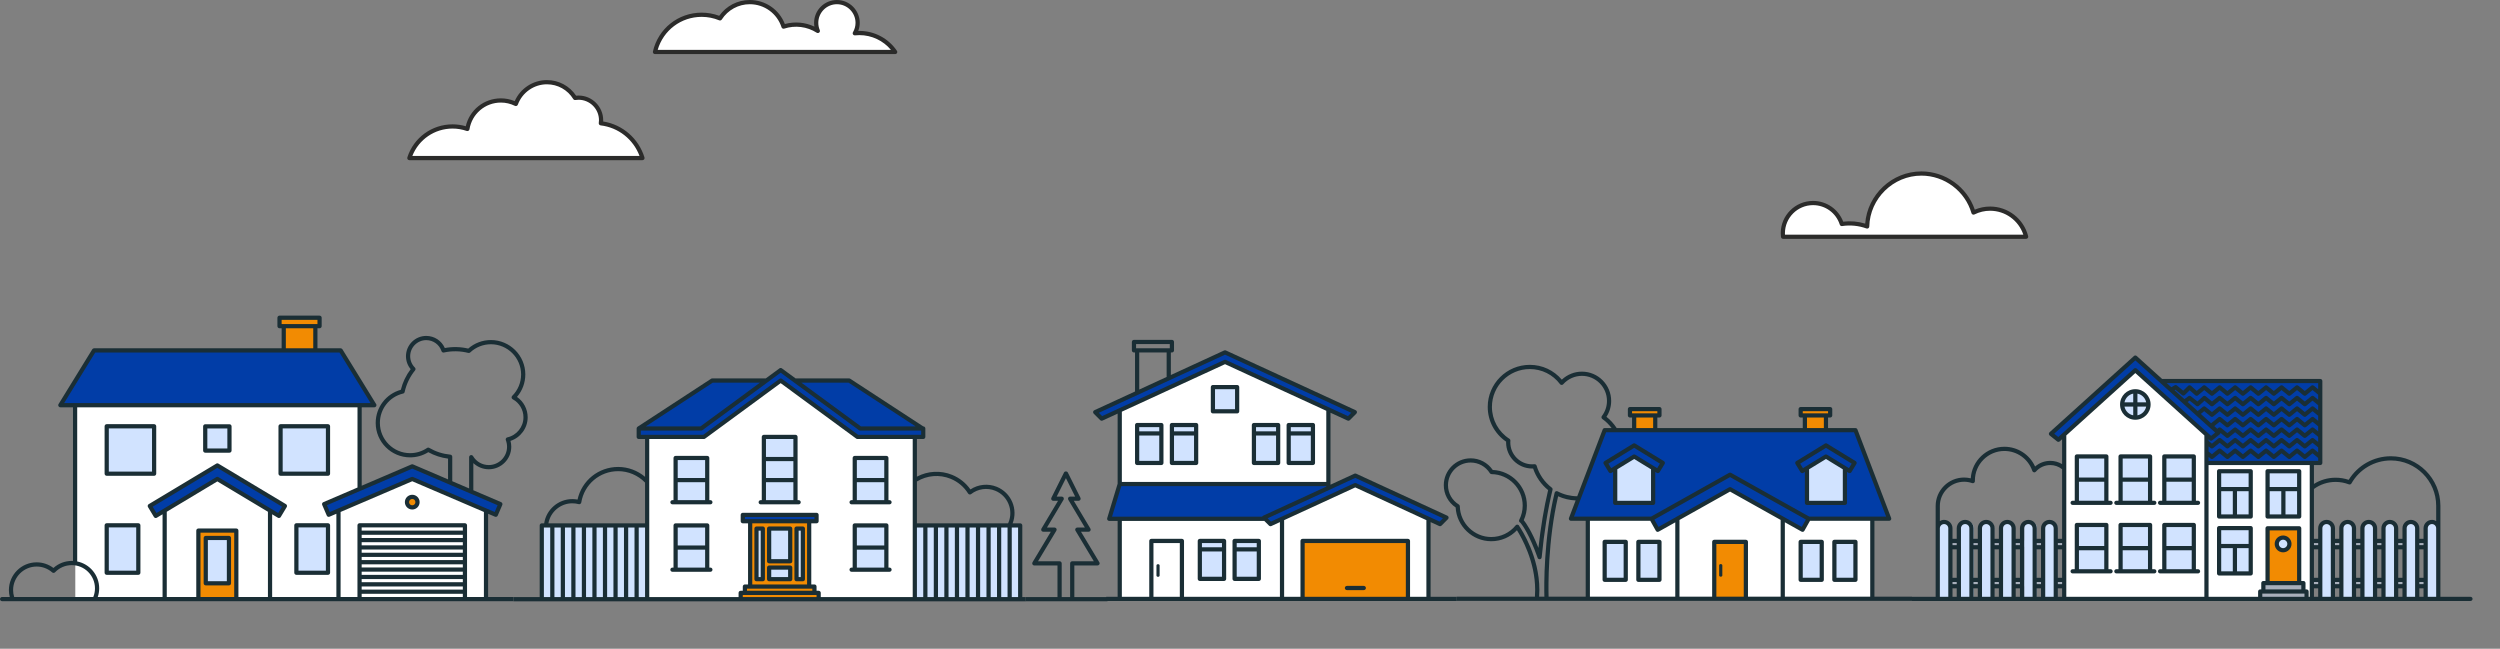 <?xml version="1.0" encoding="UTF-8" standalone="no"?><!-- Generator: Gravit.io --><svg xmlns="http://www.w3.org/2000/svg" xmlns:xlink="http://www.w3.org/1999/xlink" style="isolation:isolate" viewBox="0 288 1280 332.156" width="1280pt" height="332.156pt"><rect x="0" y="288" width="1280" height="332.156" fill="#808080" stroke="none"/><g><rect x="208.504" y="288" width="829.956" height="122.292" transform="matrix(1,0,0,1,0,0)" fill="none"/><path d=" M 329.088 368.929 L 209.718 368.929 C 214.897 352.419 231.569 351.799 239.257 353.552 C 239.904 349.02 243.843 344.65 245.731 343.031 C 252.529 337.852 260.703 339.524 263.94 341.008 C 266.854 333.886 274.056 331.027 277.293 330.487 C 286.034 328.221 292.265 334.669 294.288 338.176 C 298.497 337.528 301.977 339.255 303.191 340.199 C 307.399 343.112 307.911 348.696 307.642 351.124 C 322.209 353.714 328.009 364.073 329.088 368.929 Z " fill="rgb(255,255,255)"/><path d=" M 231.732 353.822 C 234.161 353.822 236.59 354.234 238.951 355.049 C 239.252 355.153 239.582 355.118 239.856 354.955 C 240.129 354.791 240.317 354.516 240.367 354.202 C 241.659 346.27 248.427 340.514 256.461 340.514 C 258.953 340.514 261.368 341.08 263.639 342.195 C 263.913 342.33 264.233 342.342 264.518 342.228 C 264.801 342.113 265.025 341.885 265.13 341.596 C 267.407 335.355 273.391 331.162 280.019 331.162 C 285.548 331.162 290.592 333.985 293.513 338.713 C 293.741 339.082 294.162 339.282 294.595 339.213 C 295.203 339.119 295.714 339.075 296.205 339.075 C 301.979 339.075 306.676 343.773 306.676 349.546 C 306.676 349.976 306.641 350.431 306.566 350.977 C 306.527 351.264 306.604 351.555 306.782 351.785 C 306.959 352.014 307.221 352.161 307.509 352.196 C 316.594 353.258 324.268 359.337 327.436 367.85 L 211.112 367.85 C 214.434 359.4 222.542 353.822 231.732 353.822 Z  M 209.584 370.007 L 328.941 370.007 C 329.282 370.007 329.604 369.846 329.808 369.57 C 330.01 369.295 330.072 368.941 329.972 368.614 C 327.006 358.897 318.769 351.767 308.814 350.197 C 308.826 349.974 308.835 349.758 308.835 349.546 C 308.835 342.582 303.17 336.917 296.205 336.917 C 295.813 336.917 295.404 336.94 294.967 336.987 C 291.604 331.975 286.068 329.004 280.019 329.004 C 272.876 329.004 266.393 333.288 263.536 339.778 C 261.276 338.833 258.902 338.356 256.461 338.356 C 247.782 338.356 240.406 344.29 238.477 352.634 C 236.262 351.99 233.999 351.664 231.732 351.664 C 221.098 351.664 211.783 358.471 208.555 368.601 C 208.451 368.929 208.509 369.288 208.713 369.566 C 208.914 369.844 209.238 370.007 209.584 370.007 Z " fill="rgb(43,43,42)"/><path d=" M 437.532 304.995 C 447.891 303.377 455.876 310.795 458.574 314.707 L 335.562 314.707 C 336.21 307.585 342.846 301.488 346.083 299.33 C 355.471 293.503 364.832 295.553 368.338 297.307 C 374.489 289.214 382.501 288.54 385.738 289.214 C 395.773 289.861 400.17 297.846 401.114 301.758 C 407.265 298.845 415.277 301.623 418.514 303.377 C 416.895 300.139 418.109 296.633 418.919 295.284 C 422.803 287.515 430.249 288.809 433.486 290.428 C 441.255 295.284 439.42 302.163 437.532 304.995 Z " fill="rgb(255,255,255)"/><path d=" M 359.264 296.632 C 362.364 296.632 365.379 297.23 368.228 298.408 C 368.71 298.609 369.266 298.436 369.547 297.997 C 372.716 293.089 378.081 290.158 383.901 290.158 C 391.324 290.158 397.853 294.904 400.146 301.967 C 400.234 302.24 400.427 302.467 400.684 302.596 C 400.94 302.727 401.237 302.748 401.509 302.659 C 407.099 300.819 413.237 301.612 418.151 304.747 C 418.55 305 419.069 304.967 419.429 304.661 C 419.789 304.355 419.911 303.85 419.725 303.415 C 419.223 302.235 418.97 300.982 418.97 299.689 C 418.97 294.434 423.245 290.158 428.501 290.158 C 433.756 290.158 438.032 294.434 438.032 299.689 C 438.032 301.367 437.58 303.027 436.725 304.489 C 436.521 304.84 436.53 305.278 436.751 305.62 C 436.972 305.961 437.366 306.147 437.771 306.106 C 438.536 306.025 439.29 305.985 440.011 305.985 C 446.282 305.985 452.177 308.773 456.158 313.538 L 336.737 313.538 C 339.627 303.517 348.705 296.632 359.264 296.632 Z  M 335.345 315.696 L 458.323 315.696 C 458.722 315.696 459.088 315.475 459.276 315.122 C 459.463 314.769 459.44 314.341 459.215 314.01 C 454.885 307.633 447.706 303.826 440.011 303.826 C 439.817 303.826 439.622 303.829 439.424 303.834 C 439.928 302.511 440.19 301.106 440.19 299.689 C 440.19 293.244 434.946 288 428.501 288 C 422.055 288 416.811 293.244 416.811 299.689 C 416.811 300.344 416.865 300.992 416.972 301.627 C 412.304 299.398 406.894 298.902 401.844 300.303 C 398.99 292.901 391.907 288 383.901 288 C 377.642 288 371.85 291.008 368.233 296.092 C 365.365 295.018 362.352 294.474 359.264 294.474 C 347.234 294.474 336.965 302.658 334.292 314.376 C 334.22 314.697 334.296 315.032 334.502 315.289 C 334.706 315.546 335.017 315.696 335.345 315.696 Z " fill="rgb(43,43,42)"/><path d=" M 1037.619 409.393 L 912.988 409.393 C 912.341 396.121 922.158 392.263 927.151 391.993 C 937.51 391.67 941.985 398.872 942.932 402.514 C 947.464 401.543 953.453 402.919 955.881 403.728 C 956.204 393.369 963.302 385.384 966.806 382.687 C 977.489 374.594 989.061 376.617 993.512 378.64 C 1003.871 382.201 1009.156 392.263 1010.507 396.849 C 1016.011 394.259 1021.7 394.96 1023.861 395.635 C 1031.954 396.93 1036.405 405.347 1037.619 409.393 Z " fill="rgb(255,255,255)"/><path d=" M 928.276 393.028 C 934.548 393.028 940.051 397.039 941.969 403.01 C 942.131 403.514 942.633 403.82 943.159 403.747 C 947.326 403.111 951.664 403.535 955.622 404.98 C 955.945 405.1 956.309 405.054 956.593 404.857 C 956.884 404.662 957.062 404.339 957.07 403.992 C 957.402 389.616 969.379 377.921 983.761 377.921 C 995.552 377.921 1006.097 385.824 1009.391 397.14 C 1009.488 397.446 1009.706 397.698 1009.998 397.826 C 1010.289 397.955 1010.621 397.946 1010.912 397.803 C 1013.437 396.543 1016.132 395.905 1018.916 395.905 C 1026.685 395.905 1033.491 400.868 1035.935 408.135 L 913.911 408.135 C 913.895 407.889 913.887 407.65 913.887 407.414 C 913.887 399.482 920.345 393.028 928.276 393.028 Z  M 912.924 410.292 L 1037.376 410.292 C 1037.708 410.292 1038.023 410.139 1038.226 409.876 C 1038.436 409.614 1038.509 409.272 1038.428 408.949 C 1036.162 399.998 1028.142 393.747 1018.916 393.747 C 1016.213 393.747 1013.583 394.284 1011.09 395.345 C 1007.149 383.754 996.086 375.763 983.761 375.763 C 968.7 375.763 956.091 387.625 954.982 402.491 C 951.365 401.386 947.513 401.045 943.725 401.493 C 941.281 395.102 935.187 390.869 928.276 390.869 C 919.155 390.869 911.734 398.291 911.734 407.414 C 911.734 408.029 911.774 408.659 911.855 409.342 C 911.92 409.884 912.381 410.292 912.924 410.292 Z " fill="rgb(43,43,42)"/><g><rect x="38.554" y="495.22" width="145.672" height="99.542" transform="matrix(1,0,0,1,0,0)" fill="rgb(255,255,255)"/><path d=" M 173.705 549.443 L 211.337 533.257 L 248.968 549.443 L 248.968 594.763 L 173.705 594.763 L 173.705 549.443 Z " fill="rgb(255,255,255)"/><path d=" M 84.683 549.443 L 111.39 533.257 L 138.096 549.443 L 138.096 594.763 L 84.683 594.763 L 84.683 549.443 Z " fill="rgb(255,255,255)"/><path d=" M 168.444 551.466 L 166.016 546.205 L 210.932 526.783 L 256.252 546.205 L 253.824 551.466 L 210.932 533.257 L 168.444 551.466 Z " fill="rgb(1,61,167)"/><path d=" M 79.827 551.87 L 76.995 547.015 L 111.39 526.378 L 145.784 547.015 L 142.952 551.87 L 111.39 533.257 L 79.827 551.87 Z " fill="rgb(1,61,167)"/><path d=" M 191.509 495.22 L 31.27 495.22 L 48.265 467.3 L 174.514 467.3 L 191.509 495.22 Z " fill="rgb(1,61,167)"/><rect x="54.74" y="506.55" width="24.279" height="24.279" transform="matrix(1,0,0,1,0,0)" fill="rgb(209,227,255)"/><rect x="143.761" y="506.55" width="24.279" height="24.279" transform="matrix(1,0,0,1,0,0)" fill="rgb(209,227,255)"/><rect x="104.915" y="506.55" width="12.949" height="12.139" transform="matrix(1,0,0,1,0,0)" fill="rgb(209,227,255)"/><rect x="54.74" y="556.726" width="16.186" height="24.279" transform="matrix(1,0,0,1,0,0)" fill="rgb(209,227,255)"/><rect x="151.854" y="556.726" width="16.186" height="24.279" transform="matrix(1,0,0,1,0,0)" fill="rgb(209,227,255)"/><rect x="101.678" y="559.963" width="19.423" height="34.799" transform="matrix(1,0,0,1,0,0)" fill="rgb(242,139,2)"/><rect x="184.225" y="556.726" width="54.222" height="38.036" transform="matrix(1,0,0,1,0,0)" fill="rgb(255,255,255)"/><rect x="105.725" y="563.2" width="11.33" height="23.469" transform="matrix(1,0,0,1,0,0)" fill="rgb(209,227,255)"/><rect x="145.38" y="454.756" width="16.186" height="12.139" transform="matrix(1,0,0,1,0,0)" fill="rgb(242,139,2)"/><rect x="142.952" y="450.71" width="21.041" height="4.046" transform="matrix(1,0,0,1,0,0)" fill="rgb(242,139,2)"/><circle vector-effect="non-scaling-stroke" cx="211.337" cy="544.991" r="2.833" fill="rgb(242,139,2)"/><path d=" M 55.712 507.329 L 77.833 507.329 L 77.833 529.45 L 55.712 529.45 L 55.712 507.329 Z  M 54.633 531.607 L 78.911 531.607 C 79.508 531.607 79.99 531.124 79.99 530.529 L 79.99 506.25 C 79.99 505.654 79.508 505.171 78.911 505.171 L 54.633 505.171 C 54.037 505.171 53.554 505.654 53.554 506.25 L 53.554 530.529 C 53.554 531.124 54.037 531.607 54.633 531.607 Z " fill="rgb(26,46,53)"/><path d=" M 55.712 558.044 L 69.74 558.044 L 69.74 580.166 L 55.712 580.166 L 55.712 558.044 Z  M 54.633 582.323 L 70.818 582.323 C 71.415 582.323 71.897 581.84 71.897 581.244 L 71.897 556.966 C 71.897 556.369 71.415 555.887 70.818 555.887 L 54.633 555.887 C 54.037 555.887 53.554 556.369 53.554 556.966 L 53.554 581.244 C 53.554 581.84 54.037 582.323 54.633 582.323 Z " fill="rgb(26,46,53)"/><path d=" M 144.733 507.329 L 166.854 507.329 L 166.854 529.45 L 144.733 529.45 L 144.733 507.329 Z  M 143.654 531.607 L 167.933 531.607 C 168.529 531.607 169.012 531.124 169.012 530.529 L 169.012 506.25 C 169.012 505.654 168.529 505.171 167.933 505.171 L 143.654 505.171 C 143.059 505.171 142.575 505.654 142.575 506.25 L 142.575 530.529 C 142.575 531.124 143.059 531.607 143.654 531.607 Z " fill="rgb(26,46,53)"/><path d=" M 152.826 558.044 L 166.854 558.044 L 166.854 580.166 L 152.826 580.166 L 152.826 558.044 Z  M 150.668 556.966 L 150.668 581.244 C 150.668 581.84 151.151 582.323 151.747 582.323 L 167.933 582.323 C 168.529 582.323 169.012 581.84 169.012 581.244 L 169.012 556.966 C 169.012 556.369 168.529 555.887 167.933 555.887 L 151.747 555.887 C 151.151 555.887 150.668 556.369 150.668 556.966 Z " fill="rgb(26,46,53)"/><path d=" M 106.158 507.375 L 116.408 507.375 L 116.408 517.625 L 106.158 517.625 L 106.158 507.375 Z  M 105.078 519.784 L 117.488 519.784 C 118.084 519.784 118.566 519.301 118.566 518.705 L 118.566 506.295 C 118.566 505.699 118.084 505.217 117.488 505.217 L 105.078 505.217 C 104.482 505.217 103.999 505.699 103.999 506.295 L 103.999 518.705 C 103.999 519.301 104.482 519.784 105.078 519.784 Z " fill="rgb(26,46,53)"/><path d=" M 116.139 585.56 L 106.427 585.56 L 106.427 564.519 L 116.139 564.519 L 116.139 585.56 Z  M 117.218 562.361 L 105.348 562.361 C 104.753 562.361 104.27 562.844 104.27 563.44 L 104.27 586.64 C 104.27 587.235 104.753 587.719 105.348 587.719 L 117.218 587.719 C 117.815 587.719 118.297 587.235 118.297 586.64 L 118.297 563.44 C 118.297 562.844 117.815 562.361 117.218 562.361 Z " fill="rgb(26,46,53)"/><path d=" M 211.071 546.714 C 210.178 546.714 209.453 545.988 209.453 545.096 C 209.453 544.203 210.178 543.477 211.071 543.477 C 211.963 543.477 212.69 544.203 212.69 545.096 C 212.69 545.988 211.963 546.714 211.071 546.714 Z  M 211.071 541.319 C 208.988 541.319 207.294 543.013 207.294 545.096 C 207.294 547.178 208.988 548.872 211.071 548.872 C 213.153 548.872 214.847 547.178 214.847 545.096 C 214.847 543.013 213.153 541.319 211.071 541.319 Z " fill="rgb(26,46,53)"/><path d=" M 211.496 532.235 C 211.36 532.176 211.215 532.147 211.071 532.147 C 210.926 532.147 210.781 532.176 210.645 532.235 L 172.879 548.42 L 172.878 548.42 L 168.864 550.141 L 167.376 546.67 L 211.071 527.943 L 236.921 539.021 L 240.846 540.705 L 240.847 540.705 L 254.766 546.67 L 253.278 550.141 L 211.496 532.235 Z  M 247.759 593.653 L 239.126 593.653 L 239.126 556.965 C 239.126 556.368 238.643 555.886 238.047 555.886 L 184.094 555.886 C 183.499 555.886 183.016 556.368 183.016 556.965 L 183.016 593.653 L 174.383 593.653 L 174.383 550.124 L 211.071 534.4 L 247.759 550.123 L 247.759 593.653 Z  M 236.968 559.663 L 185.174 559.663 L 185.174 558.044 L 236.968 558.044 L 236.968 559.663 Z  M 236.968 563.439 L 185.174 563.439 L 185.174 561.821 L 236.968 561.821 L 236.968 563.439 Z  M 236.968 567.216 L 185.174 567.216 L 185.174 565.598 L 236.968 565.598 L 236.968 567.216 Z  M 236.968 570.993 L 185.174 570.993 L 185.174 569.374 L 236.968 569.374 L 236.968 570.993 Z  M 236.968 574.769 L 185.174 574.769 L 185.174 573.151 L 236.968 573.151 L 236.968 574.769 Z  M 236.968 578.546 L 185.174 578.546 L 185.174 576.928 L 236.968 576.928 L 236.968 578.546 Z  M 236.968 582.323 L 185.174 582.323 L 185.174 580.704 L 236.968 580.704 L 236.968 582.323 Z  M 236.968 586.099 L 185.174 586.099 L 185.174 584.481 L 236.968 584.481 L 236.968 586.099 Z  M 236.968 589.876 L 185.174 589.876 L 185.174 588.258 L 236.968 588.258 L 236.968 589.876 Z  M 236.968 593.653 L 185.174 593.653 L 185.174 592.035 L 236.968 592.035 L 236.968 593.653 Z  M 172.225 593.653 L 139.339 593.653 L 139.339 551.318 L 142.269 553.075 C 142.442 553.18 142.635 553.229 142.823 553.229 C 143.19 553.229 143.547 553.043 143.749 552.706 L 146.802 547.618 C 146.95 547.372 146.993 547.078 146.925 546.8 C 146.854 546.522 146.678 546.285 146.433 546.137 L 111.84 525.379 C 111.496 525.175 111.071 525.175 110.728 525.379 L 76.134 546.137 C 75.889 546.285 75.711 546.522 75.643 546.8 C 75.572 547.078 75.617 547.372 75.763 547.618 L 78.817 552.706 C 79.123 553.216 79.785 553.384 80.298 553.075 L 83.228 551.318 L 83.228 593.653 L 50.059 593.653 C 50.536 592.23 50.782 590.746 50.782 589.219 C 50.782 582.433 45.937 576.759 39.527 575.468 L 39.527 496.539 L 183.041 496.539 L 183.041 537.608 L 165.534 545.112 C 164.987 545.346 164.733 545.98 164.968 546.527 L 167.306 551.983 C 167.418 552.247 167.63 552.454 167.896 552.561 C 168.164 552.668 168.459 552.663 168.723 552.549 L 172.225 551.049 L 172.225 593.653 Z  M 111.84 532.301 C 111.496 532.096 111.071 532.096 110.728 532.301 L 80.112 550.67 L 78.17 547.431 L 111.284 527.563 L 144.396 547.431 L 142.454 550.67 L 111.84 532.301 Z  M 137.181 593.653 L 122.074 593.653 L 122.074 559.663 C 122.074 559.066 121.591 558.583 120.995 558.583 L 101.572 558.583 C 100.977 558.583 100.493 559.066 100.493 559.663 L 100.493 593.653 L 85.386 593.653 L 85.386 550.023 L 111.284 534.484 L 137.181 550.023 L 137.181 593.653 Z  M 119.916 593.653 L 102.651 593.653 L 102.651 560.742 L 119.916 560.742 L 119.916 593.653 Z  M 47.765 593.653 L 38.448 593.653 L 7.246 593.653 C 6.892 592.504 6.713 591.32 6.713 590.121 C 6.713 583.475 12.12 578.069 18.766 578.069 C 21.69 578.069 24.511 579.131 26.709 581.061 C 27.141 581.44 27.797 581.411 28.198 580.997 C 30.459 578.644 33.498 577.349 36.755 577.349 C 43.299 577.349 48.624 582.673 48.624 589.219 C 48.624 590.756 48.335 592.245 47.765 593.653 Z  M 32.825 494.38 L 48.762 468.483 L 145.274 468.483 L 161.459 468.483 L 173.805 468.483 L 189.742 494.38 L 184.119 494.38 L 38.448 494.38 L 32.825 494.38 Z  M 160.381 466.325 L 146.352 466.325 L 146.352 456.074 L 160.381 456.074 L 160.381 466.325 Z  M 144.195 451.758 L 153.367 451.758 L 162.538 451.758 L 162.538 453.916 L 161.459 453.916 L 145.274 453.916 L 144.195 453.916 L 144.195 451.758 Z  M 219.793 517.322 C 219.436 517.114 218.99 517.13 218.646 517.362 C 216.083 519.098 213.086 520.016 209.979 520.016 C 201.449 520.016 194.508 513.076 194.508 504.546 C 194.508 497.352 199.391 491.165 206.381 489.499 C 206.785 489.405 207.098 489.087 207.187 488.682 C 208.064 484.669 209.907 480.853 212.513 477.648 C 212.863 477.219 212.83 476.595 212.438 476.203 C 210.874 474.647 210.013 472.576 210.013 470.371 C 210.013 465.835 213.703 462.144 218.24 462.144 C 221.787 462.144 224.921 464.408 226.043 467.775 C 226.218 468.301 226.76 468.613 227.301 468.487 C 231.369 467.581 235.719 467.652 239.755 468.699 C 240.115 468.791 240.495 468.694 240.765 468.442 C 243.643 465.744 247.398 464.256 251.339 464.256 C 259.867 464.256 266.805 471.196 266.805 479.723 C 266.805 483.869 265.184 487.764 262.239 490.69 C 261.998 490.93 261.883 491.272 261.933 491.609 C 261.982 491.947 262.187 492.241 262.488 492.405 C 265.895 494.247 268.011 497.795 268.011 501.664 C 268.011 506.564 264.54 510.882 259.758 511.933 C 259.45 512 259.186 512.198 259.039 512.476 C 258.889 512.754 258.868 513.082 258.983 513.376 C 259.4 514.454 259.612 515.587 259.612 516.742 C 259.612 521.907 255.409 526.108 250.245 526.108 C 246.917 526.108 243.908 524.394 242.199 521.521 C 241.951 521.105 241.456 520.905 240.985 521.034 C 240.517 521.162 240.192 521.589 240.192 522.074 L 240.192 538.076 L 233.826 535.349 L 231.56 534.376 L 231.56 521.854 C 231.56 521.297 231.137 520.832 230.582 520.78 C 226.752 520.417 223.121 519.255 219.793 517.322 Z  M 249.917 593.653 L 249.917 551.049 L 253.42 552.549 C 253.556 552.608 253.699 552.637 253.845 552.637 C 253.981 552.637 254.117 552.613 254.246 552.561 C 254.511 552.454 254.724 552.247 254.837 551.983 L 257.175 546.527 C 257.409 545.98 257.155 545.346 256.608 545.112 L 242.35 539.001 L 242.35 525.121 C 244.466 527.108 247.29 528.267 250.245 528.267 C 256.599 528.267 261.77 523.096 261.77 516.742 C 261.77 515.719 261.635 514.71 261.367 513.731 C 266.532 512.067 270.169 507.169 270.169 501.664 C 270.169 497.464 268.101 493.578 264.689 491.226 C 267.454 488.028 268.963 483.992 268.963 479.723 C 268.963 470.005 261.057 462.099 251.339 462.099 C 247.046 462.099 242.946 463.647 239.728 466.47 C 235.829 465.545 231.684 465.452 227.744 466.194 C 226.1 462.443 222.393 459.986 218.24 459.986 C 212.513 459.986 207.854 464.644 207.854 470.371 C 207.854 472.83 208.703 475.157 210.262 477.02 C 207.883 480.15 206.155 483.768 205.228 487.569 C 197.612 489.687 192.351 496.574 192.351 504.546 C 192.351 514.266 200.259 522.174 209.979 522.174 C 213.293 522.174 216.497 521.258 219.29 519.517 C 222.444 521.253 225.837 522.362 229.401 522.819 L 229.401 533.452 L 211.496 525.778 C 211.224 525.662 210.917 525.662 210.645 525.778 L 185.198 536.683 L 185.198 496.539 L 191.672 496.539 C 192.063 496.539 192.424 496.327 192.615 495.986 C 192.805 495.645 192.796 495.226 192.591 494.894 L 175.327 466.839 C 175.13 466.519 174.782 466.325 174.408 466.325 L 162.538 466.325 L 162.538 456.074 L 163.618 456.074 C 164.213 456.074 164.697 455.592 164.697 454.995 L 164.697 450.679 C 164.697 450.082 164.213 449.6 163.618 449.6 L 143.115 449.6 C 142.52 449.6 142.036 450.082 142.036 450.679 L 142.036 454.995 C 142.036 455.592 142.52 456.074 143.115 456.074 L 144.195 456.074 L 144.195 466.325 L 48.159 466.325 C 47.785 466.325 47.436 466.519 47.24 466.839 L 29.975 494.894 C 29.77 495.226 29.761 495.645 29.952 495.986 C 30.143 496.327 30.504 496.539 30.894 496.539 L 37.369 496.539 L 37.369 575.222 C 37.162 575.213 36.962 575.192 36.755 575.192 C 33.239 575.192 29.94 576.467 27.359 578.805 C 24.895 576.932 21.88 575.911 18.766 575.911 C 10.93 575.911 4.555 582.286 4.555 590.121 C 4.555 591.317 4.714 592.498 5.012 593.653 L 1.079 593.653 C 0.483 593.653 0 594.135 0 594.732 C 0 595.328 0.483 595.811 1.079 595.811 L 6.474 595.811 L 38.448 595.811 L 48.47 595.811 L 84.308 595.811 L 101.572 595.811 L 120.995 595.811 L 138.26 595.811 L 173.304 595.811 L 184.094 595.811 L 238.047 595.811 L 248.837 595.811 L 262.916 595.811 L 262.851 593.653 L 249.917 593.653 Z " fill="rgb(26,46,53)"/></g><clipPath id="_clipPath_xlEYqvkZZuHGebDpqOI1HobjI8fwv82o"><rect x="262.726" y="374.133" width="304.292" height="246.023" transform="matrix(1,0,0,1,0,0)" fill="rgb(255,255,255)"/></clipPath><g clip-path="url(#_clipPath_xlEYqvkZZuHGebDpqOI1HobjI8fwv82o)"><g><path d=" M 468.285 594.817 L 468.285 511.46 L 439.151 511.46 L 399.496 483.135 L 360.65 511.46 L 331.516 511.46 L 331.516 594.817 L 468.285 594.817 Z " fill="rgb(255,255,255)"/><path d=" M 360.65 511.46 L 327.469 511.46 L 327.469 507.414 L 359.031 507.414 L 399.9 477.47 L 440.769 507.414 L 472.332 507.414 L 472.332 511.46 L 439.151 511.46 L 399.9 483.135 L 360.65 511.46 Z " fill="rgb(1,61,167)"/><path d=" M 359.031 507.414 L 327.469 507.414 L 364.696 483.135 L 392.212 483.135 L 359.031 507.414 Z " fill="rgb(1,61,167)"/><path d=" M 440.769 507.414 L 472.332 507.414 L 435.104 483.135 L 407.589 483.135 L 440.769 507.414 Z " fill="rgb(1,61,167)"/><rect x="390.594" y="511.46" width="16.995" height="33.99" transform="matrix(1,0,0,1,0,0)" fill="rgb(209,227,255)"/><rect x="346.083" y="522.79" width="16.186" height="22.66" transform="matrix(1,0,0,1,0,0)" fill="rgb(209,227,255)"/><rect x="346.083" y="556.78" width="16.186" height="22.66" transform="matrix(1,0,0,1,0,0)" fill="rgb(209,227,255)"/><rect x="437.532" y="522.79" width="16.186" height="22.66" transform="matrix(1,0,0,1,0,0)" fill="rgb(209,227,255)"/><rect x="437.532" y="556.78" width="16.186" height="22.66" transform="matrix(1,0,0,1,0,0)" fill="rgb(209,227,255)"/><rect x="380.073" y="551.115" width="38.036" height="4.046" transform="matrix(1,0,0,1,0,0)" fill="rgb(1,61,167)"/><rect x="380.882" y="588.343" width="36.418" height="3.237" transform="matrix(1,0,0,1,0,0)" fill="rgb(242,139,2)"/><rect x="379.264" y="591.58" width="39.655" height="3.237" transform="matrix(1,0,0,1,0,0)" fill="rgb(242,139,2)"/><rect x="383.31" y="555.162" width="31.562" height="33.181" transform="matrix(1,0,0,1,0,0)" fill="rgb(242,139,2)"/><rect x="387.356" y="558.399" width="3.237" height="26.706" transform="matrix(1,0,0,1,0,0)" fill="rgb(209,227,255)"/><rect x="407.589" y="558.399" width="3.237" height="26.706" transform="matrix(1,0,0,1,0,0)" fill="rgb(209,227,255)"/><rect x="393.831" y="558.399" width="10.521" height="16.995" transform="matrix(1,0,0,1,0,0)" fill="rgb(209,227,255)"/><rect x="393.831" y="578.631" width="10.521" height="6.474" transform="matrix(1,0,0,1,0,0)" fill="rgb(209,227,255)"/><rect x="468.285" y="556.78" width="54.222" height="38.036" transform="matrix(1,0,0,1,0,0)" fill="rgb(209,227,255)"/><rect x="277.293" y="556.78" width="54.222" height="38.036" transform="matrix(1,0,0,1,0,0)" fill="rgb(209,227,255)"/><path d=" M 346.992 534.899 L 361.021 534.899 L 361.021 544.071 L 346.992 544.071 L 346.992 534.899 Z  M 361.021 532.741 L 346.992 532.741 L 346.992 523.569 L 361.021 523.569 L 361.021 532.741 Z  M 344.295 546.229 L 345.914 546.229 L 362.099 546.229 L 363.718 546.229 C 364.314 546.229 364.797 545.746 364.797 545.15 C 364.797 544.554 364.314 544.071 363.718 544.071 L 363.178 544.071 L 363.178 522.49 C 363.178 521.894 362.695 521.411 362.099 521.411 L 345.914 521.411 C 345.318 521.411 344.835 521.894 344.835 522.49 L 344.835 544.071 L 344.295 544.071 C 343.699 544.071 343.216 544.554 343.216 545.15 C 343.216 545.746 343.699 546.229 344.295 546.229 Z " fill="rgb(26,46,53)"/><path d=" M 392.177 534.899 L 406.206 534.899 L 406.206 544.071 L 392.177 544.071 L 392.177 534.899 Z  M 406.206 521.95 L 392.177 521.95 L 392.177 512.779 L 406.206 512.779 L 406.206 521.95 Z  M 392.177 524.109 L 406.206 524.109 L 406.206 532.741 L 392.177 532.741 L 392.177 524.109 Z  M 389.48 546.229 L 391.099 546.229 L 407.284 546.229 L 408.903 546.229 C 409.499 546.229 409.982 545.746 409.982 545.15 C 409.982 544.554 409.499 544.071 408.903 544.071 L 408.363 544.071 L 408.363 511.7 C 408.363 511.103 407.88 510.62 407.284 510.62 L 391.099 510.62 C 390.503 510.62 390.02 511.103 390.02 511.7 L 390.02 544.071 L 389.48 544.071 C 388.884 544.071 388.401 544.554 388.401 545.15 C 388.401 545.746 388.884 546.229 389.48 546.229 Z " fill="rgb(26,46,53)"/><path d=" M 438.711 534.899 L 452.74 534.899 L 452.74 544.071 L 438.711 544.071 L 438.711 534.899 Z  M 452.74 532.741 L 438.711 532.741 L 438.711 523.569 L 452.74 523.569 L 452.74 532.741 Z  M 436.014 546.229 L 437.633 546.229 L 453.818 546.229 L 455.437 546.229 C 456.033 546.229 456.516 545.746 456.516 545.15 C 456.516 544.554 456.033 544.071 455.437 544.071 L 454.897 544.071 L 454.897 522.49 C 454.897 521.894 454.414 521.411 453.818 521.411 L 437.633 521.411 C 437.037 521.411 436.554 521.894 436.554 522.49 L 436.554 544.071 L 436.014 544.071 C 435.418 544.071 434.935 544.554 434.935 545.15 C 434.935 545.746 435.418 546.229 436.014 546.229 Z " fill="rgb(26,46,53)"/><path d=" M 346.992 569.429 L 361.021 569.429 L 361.021 578.601 L 346.992 578.601 L 346.992 569.429 Z  M 361.021 567.271 L 346.992 567.271 L 346.992 558.099 L 361.021 558.099 L 361.021 567.271 Z  M 363.718 578.601 L 363.178 578.601 L 363.178 557.02 C 363.178 556.424 362.695 555.941 362.099 555.941 L 345.914 555.941 C 345.318 555.941 344.835 556.424 344.835 557.02 L 344.835 578.601 L 344.295 578.601 C 343.699 578.601 343.216 579.084 343.216 579.68 C 343.216 580.276 343.699 580.759 344.295 580.759 L 345.914 580.759 L 362.099 580.759 L 363.718 580.759 C 364.314 580.759 364.797 580.276 364.797 579.68 C 364.797 579.084 364.314 578.601 363.718 578.601 Z " fill="rgb(26,46,53)"/><path d=" M 438.711 569.429 L 452.74 569.429 L 452.74 578.601 L 438.711 578.601 L 438.711 569.429 Z  M 452.74 567.271 L 438.711 567.271 L 438.711 558.099 L 452.74 558.099 L 452.74 567.271 Z  M 436.014 580.759 L 437.633 580.759 L 453.818 580.759 L 455.437 580.759 C 456.033 580.759 456.516 580.276 456.516 579.68 C 456.516 579.084 456.033 578.601 455.437 578.601 L 454.897 578.601 L 454.897 557.02 C 454.897 556.424 454.414 555.941 453.818 555.941 L 437.633 555.941 C 437.037 555.941 436.554 556.424 436.554 557.02 L 436.554 578.601 L 436.014 578.601 C 435.418 578.601 434.935 579.084 434.935 579.68 C 434.935 580.276 435.418 580.759 436.014 580.759 Z " fill="rgb(26,46,53)"/><path d=" M 389.48 583.457 L 388.401 583.457 L 388.401 559.717 L 389.48 559.717 L 389.48 583.457 Z  M 390.559 557.56 L 387.322 557.56 C 386.726 557.56 386.243 558.042 386.243 558.639 L 386.243 584.536 C 386.243 585.131 386.726 585.614 387.322 585.614 L 390.559 585.614 C 391.154 585.614 391.638 585.131 391.638 584.536 L 391.638 558.639 C 391.638 558.042 391.154 557.56 390.559 557.56 Z " fill="rgb(26,46,53)"/><path d=" M 403.507 574.284 L 394.876 574.284 L 394.876 559.717 L 403.507 559.717 L 403.507 574.284 Z  M 404.587 557.56 L 393.796 557.56 C 393.2 557.56 392.717 558.042 392.717 558.639 L 392.717 575.364 C 392.717 575.96 393.2 576.443 393.796 576.443 L 404.587 576.443 C 405.183 576.443 405.666 575.96 405.666 575.364 L 405.666 558.639 C 405.666 558.042 405.183 557.56 404.587 557.56 Z " fill="rgb(26,46,53)"/><path d=" M 403.507 583.457 L 394.876 583.457 L 394.876 579.68 L 403.507 579.68 L 403.507 583.457 Z  M 404.587 577.522 L 393.796 577.522 C 393.2 577.522 392.717 578.004 392.717 578.601 L 392.717 584.536 C 392.717 585.131 393.2 585.614 393.796 585.614 L 404.587 585.614 C 405.183 585.614 405.666 585.131 405.666 584.536 L 405.666 578.601 C 405.666 578.004 405.183 577.522 404.587 577.522 Z " fill="rgb(26,46,53)"/><path d=" M 409.982 583.457 L 408.903 583.457 L 408.903 559.717 L 409.982 559.717 L 409.982 583.457 Z  M 411.06 557.56 L 407.823 557.56 C 407.228 557.56 406.745 558.042 406.745 558.639 L 406.745 584.536 C 406.745 585.131 407.228 585.614 407.823 585.614 L 411.06 585.614 C 411.656 585.614 412.14 585.131 412.14 584.536 L 412.14 558.639 C 412.14 558.042 411.656 557.56 411.06 557.56 Z " fill="rgb(26,46,53)"/><path d=" M 547.905 576.442 L 547.905 593.707 L 543.589 593.707 L 543.589 576.442 C 543.589 575.846 543.106 575.363 542.511 575.363 L 531.467 575.363 L 540.847 559.733 C 541.046 559.4 541.051 558.984 540.86 558.646 C 540.669 558.307 540.309 558.099 539.921 558.099 L 536.049 558.099 L 544.535 543.888 C 544.735 543.555 544.739 543.141 544.548 542.803 C 544.356 542.465 543.997 542.256 543.61 542.256 L 541.019 542.256 L 545.748 532.8 L 550.476 542.256 L 547.886 542.256 C 547.497 542.256 547.14 542.465 546.947 542.803 C 546.756 543.141 546.761 543.555 546.96 543.888 L 555.446 558.099 L 551.575 558.099 C 551.186 558.099 550.828 558.307 550.636 558.646 C 550.445 558.983 550.449 559.398 550.65 559.733 L 560.028 575.363 L 548.985 575.363 C 548.389 575.363 547.905 575.846 547.905 576.442 Z  M 550.064 593.707 L 550.064 577.522 L 561.933 577.522 C 562.322 577.522 562.681 577.313 562.872 576.975 C 563.064 576.636 563.058 576.221 562.858 575.887 L 553.481 560.256 L 557.347 560.256 C 557.736 560.256 558.094 560.048 558.286 559.709 C 558.477 559.373 558.473 558.957 558.273 558.624 L 549.788 544.414 L 552.222 544.414 C 552.596 544.414 552.942 544.221 553.14 543.902 C 553.336 543.584 553.353 543.187 553.187 542.853 L 546.713 529.904 C 546.347 529.172 545.147 529.172 544.781 529.904 L 538.307 542.853 C 538.141 543.187 538.158 543.584 538.355 543.902 C 538.552 544.221 538.899 544.414 539.273 544.414 L 541.708 544.414 L 533.222 558.624 C 533.022 558.957 533.018 559.373 533.209 559.709 C 533.401 560.048 533.759 560.256 534.147 560.256 L 538.015 560.256 L 528.637 575.887 C 528.436 576.22 528.431 576.635 528.623 576.975 C 528.814 577.313 529.173 577.522 529.562 577.522 L 541.431 577.522 L 541.431 593.707 L 525.167 593.707 C 525.186 594.427 525.206 595.145 525.231 595.865 L 542.511 595.865 L 548.985 595.865 L 567.36 595.865 C 567.292 595.146 567.229 594.428 567.171 593.707 L 550.064 593.707 Z " fill="rgb(26,46,53)"/><path d=" M 521.259 593.707 L 518.022 593.707 L 518.022 558.099 L 521.259 558.099 L 521.259 593.707 Z  M 516.362 555.434 C 516.292 555.606 516.21 555.771 516.133 555.941 L 511.547 555.941 L 506.153 555.941 L 500.757 555.941 L 495.361 555.941 L 489.967 555.941 L 484.571 555.941 L 479.176 555.941 L 473.781 555.941 L 469.464 555.941 L 469.464 534.523 C 474.652 531.358 481.046 530.827 486.681 533.126 C 490.418 534.651 493.526 537.264 495.666 540.681 C 495.828 540.94 496.092 541.118 496.393 541.171 C 496.692 541.226 497.002 541.148 497.244 540.96 C 500.745 538.238 505.464 537.585 509.56 539.255 C 512.63 540.507 515.027 542.879 516.312 545.935 C 517.597 548.991 517.615 552.364 516.362 555.434 Z  M 515.864 593.707 L 512.627 593.707 L 512.627 558.099 L 515.864 558.099 L 515.864 593.707 Z  M 510.468 593.707 L 507.231 593.707 L 507.231 558.099 L 510.468 558.099 L 510.468 593.707 Z  M 505.073 593.707 L 501.836 593.707 L 501.836 558.099 L 505.073 558.099 L 505.073 593.707 Z  M 499.678 593.707 L 496.441 593.707 L 496.441 558.099 L 499.678 558.099 L 499.678 593.707 Z  M 494.283 593.707 L 491.046 593.707 L 491.046 558.099 L 494.283 558.099 L 494.283 593.707 Z  M 488.887 593.707 L 485.65 593.707 L 485.65 558.099 L 488.887 558.099 L 488.887 593.707 Z  M 483.492 593.707 L 480.255 593.707 L 480.255 558.099 L 483.492 558.099 L 483.492 593.707 Z  M 478.097 593.707 L 474.86 593.707 L 474.86 558.099 L 478.097 558.099 L 478.097 593.707 Z  M 472.701 593.707 L 469.464 593.707 L 469.464 558.099 L 472.701 558.099 L 472.701 593.707 Z  M 439.361 510.621 L 400.345 481.966 C 399.966 481.685 399.447 481.685 399.068 481.966 L 360.052 510.621 L 331.347 510.621 L 328.109 510.621 L 328.109 508.463 L 358.99 508.463 C 359.22 508.463 359.445 508.388 359.629 508.252 L 399.706 478.819 L 439.785 508.252 C 439.969 508.388 440.193 508.463 440.423 508.463 L 471.623 508.463 L 471.623 510.621 L 468.386 510.621 L 439.361 510.621 Z  M 467.307 557.02 L 467.307 593.707 L 420.233 593.707 L 420.233 591.55 C 420.233 590.953 419.75 590.47 419.154 590.47 L 418.075 590.47 L 418.075 588.313 C 418.075 587.715 417.591 587.233 416.996 587.233 L 415.377 587.233 L 415.377 555.941 L 418.075 555.941 C 418.67 555.941 419.154 555.457 419.154 554.862 L 419.154 551.624 C 419.154 551.028 418.67 550.546 418.075 550.546 L 380.308 550.546 C 379.713 550.546 379.229 551.028 379.229 551.624 L 379.229 554.862 C 379.229 555.457 379.713 555.941 380.308 555.941 L 383.006 555.941 L 383.006 587.233 L 381.387 587.233 C 380.792 587.233 380.308 587.715 380.308 588.313 L 380.308 590.47 L 379.229 590.47 C 378.633 590.47 378.15 590.953 378.15 591.55 L 378.15 593.707 L 332.425 593.707 L 332.425 557.02 L 332.425 512.779 L 360.405 512.779 C 360.635 512.779 360.86 512.704 361.044 512.568 L 399.706 484.174 L 438.37 512.568 C 438.554 512.704 438.779 512.779 439.008 512.779 L 467.307 512.779 L 467.307 557.02 Z  M 414.298 589.391 L 415.917 589.391 L 415.917 590.47 L 382.466 590.47 L 382.466 589.391 L 384.085 589.391 L 414.298 589.391 Z  M 413.219 587.233 L 385.164 587.233 L 385.164 555.941 L 413.219 555.941 L 413.219 587.233 Z  M 384.085 553.783 L 381.387 553.783 L 381.387 552.704 L 416.996 552.704 L 416.996 553.783 L 414.298 553.783 L 384.085 553.783 Z  M 418.075 593.707 L 380.308 593.707 L 380.308 592.629 L 381.387 592.629 L 416.996 592.629 L 418.075 592.629 L 418.075 593.707 Z  M 364.959 483.915 L 389.124 483.915 L 358.637 506.304 L 330.655 506.304 L 364.959 483.915 Z  M 434.455 483.915 L 468.757 506.304 L 440.776 506.304 L 410.289 483.915 L 434.455 483.915 Z  M 330.267 555.941 L 325.951 555.941 L 320.555 555.941 L 315.161 555.941 L 309.765 555.941 L 304.37 555.941 L 298.975 555.941 L 293.58 555.941 L 288.184 555.941 L 282.789 555.941 L 280.789 555.941 C 281.819 550.105 286.976 545.69 293.01 545.69 C 294.108 545.69 295.204 545.836 296.266 546.125 C 296.562 546.205 296.876 546.157 297.133 545.991 C 297.39 545.827 297.565 545.56 297.615 545.259 C 299.14 535.973 307.086 529.235 316.509 529.235 C 321.688 529.235 326.67 531.37 330.267 535.086 L 330.267 555.941 Z  M 330.267 593.707 L 327.03 593.707 L 327.03 558.099 L 330.267 558.099 L 330.267 593.707 Z  M 324.872 593.707 L 321.635 593.707 L 321.635 558.099 L 324.872 558.099 L 324.872 593.707 Z  M 319.477 593.707 L 316.24 593.707 L 316.24 558.099 L 319.477 558.099 L 319.477 593.707 Z  M 314.081 593.707 L 310.844 593.707 L 310.844 558.099 L 314.081 558.099 L 314.081 593.707 Z  M 308.686 593.707 L 305.449 593.707 L 305.449 558.099 L 308.686 558.099 L 308.686 593.707 Z  M 303.291 593.707 L 300.054 593.707 L 300.054 558.099 L 303.291 558.099 L 303.291 593.707 Z  M 297.895 593.707 L 294.658 593.707 L 294.658 558.099 L 297.895 558.099 L 297.895 593.707 Z  M 292.501 593.707 L 289.264 593.707 L 289.264 558.099 L 292.501 558.099 L 292.501 593.707 Z  M 287.105 593.707 L 283.868 593.707 L 283.868 558.099 L 287.105 558.099 L 287.105 593.707 Z  M 281.71 593.707 L 278.473 593.707 L 278.473 558.099 L 281.71 558.099 L 281.71 593.707 Z  M 523.417 593.707 L 523.417 557.02 C 523.417 556.424 522.934 555.941 522.338 555.941 L 518.47 555.941 C 519.817 552.42 519.766 548.584 518.302 545.098 C 516.794 541.512 513.978 538.728 510.375 537.257 C 505.924 535.44 500.848 535.96 496.862 538.582 C 494.518 535.244 491.301 532.68 487.497 531.128 C 481.625 528.733 475.018 529.1 469.464 532.042 L 469.464 512.779 L 472.701 512.779 C 473.297 512.779 473.781 512.296 473.781 511.7 L 473.781 507.384 C 473.781 506.788 473.299 506.307 472.704 506.306 L 435.366 481.932 C 435.191 481.817 434.985 481.756 434.775 481.756 L 407.352 481.756 L 400.345 476.61 C 399.966 476.33 399.447 476.33 399.068 476.61 L 392.062 481.756 L 364.637 481.756 C 364.428 481.756 364.223 481.817 364.048 481.932 L 326.44 506.481 C 326.41 506.5 326.394 506.531 326.366 506.553 C 326.306 506.601 326.254 506.652 326.206 506.711 C 326.162 506.763 326.127 506.816 326.094 506.876 C 326.062 506.936 326.036 506.996 326.015 507.063 C 325.993 507.135 325.979 507.203 325.971 507.278 C 325.968 507.314 325.951 507.347 325.951 507.384 L 325.951 511.7 C 325.951 512.296 326.434 512.779 327.03 512.779 L 330.267 512.779 L 330.267 532.135 C 326.441 528.903 321.558 527.076 316.509 527.076 C 306.409 527.076 297.834 534.035 295.701 543.782 C 294.813 543.616 293.912 543.532 293.01 543.532 C 285.8 543.532 279.67 548.908 278.615 555.941 L 277.394 555.941 C 276.798 555.941 276.315 556.424 276.315 557.02 L 276.315 593.707 L 262.85 593.707 L 262.916 595.866 L 277.394 595.866 L 282.789 595.866 L 288.184 595.866 L 293.58 595.866 L 298.975 595.866 L 304.37 595.866 L 309.765 595.866 L 315.161 595.866 L 320.555 595.866 L 325.951 595.866 L 331.347 595.866 L 379.229 595.866 L 419.154 595.866 L 468.386 595.866 L 473.781 595.866 L 479.176 595.866 L 484.571 595.866 L 489.967 595.866 L 495.361 595.866 L 500.757 595.866 L 506.153 595.866 L 511.547 595.866 L 516.943 595.866 L 522.338 595.866 L 525.231 595.866 C 525.206 595.146 525.185 594.428 525.166 593.707 L 523.417 593.707 Z " fill="rgb(26,46,53)"/></g></g><clipPath id="_clipPath_PrvOaLEbMZQYXkk4U9XXSu4xQasuumHP"><rect x="539.502" y="374.133" width="206.368" height="246.023" transform="matrix(1,0,0,1,0,0)" fill="rgb(255,255,255)"/></clipPath><g clip-path="url(#_clipPath_PrvOaLEbMZQYXkk4U9XXSu4xQasuumHP)"><g><path d=" M 573.492 497.55 L 626.905 473.271 L 680.318 497.55 L 680.318 535.586 L 573.492 535.586 L 573.492 497.55 Z " fill="rgb(255,255,255)"/><path d=" M 564.186 502.405 L 560.949 499.168 L 627.31 468.415 L 693.672 498.763 L 690.434 502.405 L 627.31 473.271 L 564.186 502.405 Z " fill="rgb(1,61,167)"/><rect x="621.24" y="486.22" width="12.139" height="12.139" transform="matrix(1,0,0,1,0,0)" fill="rgb(209,227,255)"/><rect x="600.199" y="505.642" width="12.139" height="19.423" transform="matrix(1,0,0,1,0,0)" fill="rgb(209,227,255)"/><rect x="660.086" y="505.642" width="12.139" height="19.423" transform="matrix(1,0,0,1,0,0)" fill="rgb(209,227,255)"/><rect x="582.395" y="505.642" width="12.139" height="19.423" transform="matrix(1,0,0,1,0,0)" fill="rgb(209,227,255)"/><rect x="642.282" y="505.642" width="12.139" height="19.423" transform="matrix(1,0,0,1,0,0)" fill="rgb(209,227,255)"/><path d=" M 573.492 535.586 L 567.827 553.39 L 646.328 553.39 L 680.318 538.014 L 680.318 535.991 L 573.492 535.586 Z " fill="rgb(1,61,167)"/><path d=" M 573.492 553.39 L 573.492 594.664 L 656.04 594.664 L 656.04 553.795 L 650.779 556.223 L 647.947 553.39 L 573.492 553.39 Z " fill="rgb(255,255,255)"/><rect x="632.57" y="564.72" width="12.139" height="19.423" transform="matrix(1,0,0,1,0,0)" fill="rgb(209,227,255)"/><rect x="614.766" y="564.72" width="12.139" height="19.423" transform="matrix(1,0,0,1,0,0)" fill="rgb(209,227,255)"/><path d=" M 593.725 582.687 L 593.725 577.507 C 593.725 577.149 593.363 576.86 592.915 576.86 C 592.468 576.86 592.106 577.149 592.106 577.507 L 592.106 582.687 C 592.106 583.044 592.468 583.334 592.915 583.334 C 593.363 583.334 593.725 583.044 593.725 582.687 Z " fill="rgb(26,46,53)"/><path d=" M 731.303 594.664 L 656.849 594.664 L 656.849 553.39 L 694.076 536.395 L 731.303 553.795 L 731.303 594.664 Z " fill="rgb(255,255,255)"/><rect x="666.56" y="564.72" width="54.222" height="29.944" transform="matrix(1,0,0,1,0,0)" fill="rgb(242,139,2)"/><path d=" M 650.779 556.223 L 647.542 552.986 L 694.076 531.54 L 740.61 552.986 L 737.373 556.223 L 694.076 536.395 L 650.779 556.223 Z " fill="rgb(1,61,167)"/><path d=" M 625.643 568.197 L 615.392 568.197 L 615.392 566.039 L 625.643 566.039 L 625.643 568.197 Z  M 615.392 570.355 L 625.643 570.355 L 625.643 583.304 L 615.392 583.304 L 615.392 570.355 Z  M 614.313 585.462 L 626.722 585.462 C 627.317 585.462 627.8 584.978 627.8 584.383 L 627.8 564.96 C 627.8 564.363 627.317 563.881 626.722 563.881 L 614.313 563.881 C 613.716 563.881 613.233 564.363 613.233 564.96 L 613.233 584.383 C 613.233 584.978 613.716 585.462 614.313 585.462 Z " fill="rgb(26,46,53)"/><path d=" M 643.446 568.197 L 633.195 568.197 L 633.195 566.039 L 643.446 566.039 L 643.446 568.197 Z  M 633.196 570.355 L 643.447 570.355 L 643.447 583.304 L 633.196 583.304 L 633.196 570.355 Z  M 632.117 585.462 L 644.525 585.462 C 645.122 585.462 645.604 584.978 645.604 584.383 L 645.604 564.96 C 645.604 564.363 645.122 563.881 644.525 563.881 L 632.117 563.881 C 631.52 563.881 631.038 564.363 631.038 564.96 L 631.038 584.383 C 631.038 584.978 631.52 585.462 632.117 585.462 Z " fill="rgb(26,46,53)"/><path d=" M 593.541 508.85 L 583.291 508.85 L 583.291 506.691 L 593.541 506.691 L 593.541 508.85 Z  M 583.291 511.007 L 593.541 511.007 L 593.541 523.956 L 583.291 523.956 L 583.291 511.007 Z  M 582.211 526.114 L 594.621 526.114 C 595.216 526.114 595.699 525.631 595.699 525.035 L 595.699 505.612 C 595.699 505.015 595.216 504.533 594.621 504.533 L 582.211 504.533 C 581.614 504.533 581.132 505.015 581.132 505.612 L 581.132 525.035 C 581.132 525.631 581.614 526.114 582.211 526.114 Z " fill="rgb(26,46,53)"/><path d=" M 611.345 508.85 L 601.095 508.85 L 601.095 506.691 L 611.345 506.691 L 611.345 508.85 Z  M 601.095 511.007 L 611.345 511.007 L 611.345 523.956 L 601.095 523.956 L 601.095 511.007 Z  M 600.015 526.114 L 612.425 526.114 C 613.02 526.114 613.504 525.631 613.504 525.035 L 613.504 505.612 C 613.504 505.015 613.02 504.533 612.425 504.533 L 600.015 504.533 C 599.419 504.533 598.936 505.015 598.936 505.612 L 598.936 525.035 C 598.936 525.631 599.419 526.114 600.015 526.114 Z " fill="rgb(26,46,53)"/><path d=" M 671.142 508.85 L 660.891 508.85 L 660.891 506.691 L 671.142 506.691 L 671.142 508.85 Z  M 660.891 511.007 L 671.142 511.007 L 671.142 523.956 L 660.891 523.956 L 660.891 511.007 Z  M 659.812 526.114 L 672.221 526.114 C 672.818 526.114 673.3 525.631 673.3 525.035 L 673.3 505.612 C 673.3 505.015 672.818 504.533 672.221 504.533 L 659.812 504.533 C 659.215 504.533 658.733 505.015 658.733 505.612 L 658.733 525.035 C 658.733 525.631 659.215 526.114 659.812 526.114 Z " fill="rgb(26,46,53)"/><path d=" M 653.338 508.85 L 643.087 508.85 L 643.087 506.691 L 653.338 506.691 L 653.338 508.85 Z  M 643.087 511.007 L 653.338 511.007 L 653.338 523.956 L 643.087 523.956 L 643.087 511.007 Z  M 642.008 526.114 L 654.417 526.114 C 655.014 526.114 655.496 525.631 655.496 525.035 L 655.496 505.612 C 655.496 505.015 655.014 504.533 654.417 504.533 L 642.008 504.533 C 641.411 504.533 640.929 505.015 640.929 505.612 L 640.929 525.035 C 640.929 525.631 641.411 526.114 642.008 526.114 Z " fill="rgb(26,46,53)"/><path d=" M 622.09 487.268 L 632.341 487.268 L 632.341 497.52 L 622.09 497.52 L 622.09 487.268 Z  M 621.011 499.677 L 633.42 499.677 C 634.016 499.677 634.498 499.194 634.498 498.598 L 634.498 486.19 C 634.498 485.592 634.016 485.11 633.42 485.11 L 621.011 485.11 C 620.415 485.11 619.933 485.592 619.933 486.19 L 619.933 498.598 C 619.933 499.194 620.415 499.677 621.011 499.677 Z " fill="rgb(26,46,53)"/><path d=" M 698.263 587.979 L 689.631 587.979 C 689.034 587.979 688.551 588.462 688.551 589.058 C 688.551 589.654 689.034 590.137 689.631 590.137 L 698.263 590.137 C 698.86 590.137 699.342 589.654 699.342 589.058 C 699.342 588.462 698.86 587.979 698.263 587.979 Z " fill="rgb(26,46,53)"/><path d=" M 731.84 552.65 L 694.342 535.385 C 694.056 535.252 693.727 535.252 693.441 535.385 L 655.975 552.634 L 655.974 552.635 L 655.943 552.65 C 655.943 552.65 655.942 552.651 655.939 552.651 L 650.715 555.057 L 649.018 553.359 L 693.892 532.697 L 738.767 553.359 L 737.069 555.057 L 731.842 552.651 L 731.84 552.65 Z  M 730.31 593.554 L 721.947 593.554 L 721.947 564.959 C 721.947 564.363 721.465 563.88 720.868 563.88 L 666.916 563.88 C 666.318 563.88 665.836 564.363 665.836 564.959 L 665.836 593.554 L 657.474 593.554 L 657.474 554.321 L 693.892 537.553 L 730.31 554.321 L 730.31 593.554 Z  M 719.789 593.554 L 667.995 593.554 L 667.995 566.039 L 719.789 566.039 L 719.789 593.554 Z  M 655.315 593.554 L 606.22 593.554 L 606.22 564.959 C 606.22 564.363 605.737 563.88 605.141 563.88 L 589.495 563.88 C 588.898 563.88 588.416 564.363 588.416 564.959 L 588.416 593.554 L 574.388 593.554 L 574.388 554.709 L 647.316 554.709 L 649.721 557.115 C 650.04 557.434 650.527 557.52 650.935 557.332 L 655.315 555.315 L 655.315 593.554 Z  M 604.062 593.554 L 590.574 593.554 L 590.574 566.039 L 604.062 566.039 L 604.062 593.554 Z  M 569.368 552.55 L 574.108 536.904 L 679.055 536.904 L 679.055 537.154 L 646.708 552.046 C 646.481 552.151 646.303 552.331 646.196 552.55 L 569.368 552.55 Z  M 679.055 498.325 L 679.055 534.746 L 574.388 534.746 L 574.388 498.781 L 627.216 474.457 L 679.055 498.325 Z  M 564.293 501.054 L 562.595 499.354 L 627.216 469.602 L 691.836 499.354 L 690.139 501.054 L 627.667 472.289 C 627.524 472.224 627.369 472.191 627.216 472.191 C 627.062 472.191 626.908 472.224 626.764 472.289 L 573.01 497.04 C 572.912 497.068 572.826 497.11 572.741 497.164 L 564.293 501.054 Z  M 597.318 468.474 L 597.318 480.992 L 583.291 487.451 L 583.291 468.474 L 597.318 468.474 Z  M 581.672 464.158 L 598.936 464.158 L 598.936 466.316 L 598.397 466.316 L 582.211 466.316 L 581.672 466.316 L 581.672 464.158 Z  M 732.468 593.554 L 732.468 555.315 L 736.849 557.332 C 736.994 557.397 737.147 557.431 737.301 557.431 C 737.58 557.431 737.856 557.321 738.063 557.115 L 741.388 553.79 C 741.637 553.54 741.75 553.184 741.687 552.838 C 741.624 552.49 741.397 552.194 741.076 552.046 L 694.342 530.529 C 694.056 530.396 693.727 530.396 693.441 530.529 L 681.213 536.16 L 681.213 499.319 L 689.919 503.327 C 690.063 503.394 690.218 503.427 690.37 503.427 C 690.651 503.427 690.926 503.317 691.133 503.11 L 694.457 499.786 C 694.707 499.536 694.818 499.179 694.757 498.833 C 694.695 498.486 694.467 498.19 694.145 498.043 L 627.667 467.434 C 627.38 467.301 627.051 467.301 626.764 467.434 L 599.476 479.999 L 599.476 468.474 L 600.015 468.474 C 600.611 468.474 601.095 467.992 601.095 467.395 L 601.095 463.079 C 601.095 462.482 600.611 462 600.015 462 L 580.592 462 C 579.996 462 579.514 462.482 579.514 463.079 L 579.514 467.395 C 579.514 467.992 579.996 468.474 580.592 468.474 L 581.132 468.474 L 581.132 488.445 L 560.286 498.043 C 559.965 498.19 559.737 498.486 559.676 498.833 C 559.612 499.179 559.725 499.536 559.974 499.786 L 563.299 503.11 C 563.617 503.429 564.101 503.517 564.513 503.327 L 572.23 499.775 L 572.23 535.665 L 566.88 553.317 C 566.782 553.644 566.843 553.998 567.047 554.272 C 567.25 554.547 567.572 554.709 567.914 554.709 L 572.23 554.709 L 572.23 593.554 L 566.362 593.554 C 566.419 594.275 566.483 594.993 566.55 595.712 L 573.309 595.712 L 589.495 595.712 L 605.141 595.712 L 656.395 595.712 L 666.916 595.712 L 720.868 595.712 L 731.388 595.712 L 745.871 595.712 L 745.871 593.554 L 732.468 593.554 Z " fill="rgb(26,46,53)"/></g></g><clipPath id="_clipPath_eTlxUMjpVOPsSKRzzDZVGU7wBcjMtfvM"><rect x="738.587" y="374.133" width="240.358" height="246.023" transform="matrix(1,0,0,1,0,0)" fill="rgb(255,255,255)"/></clipPath><g clip-path="url(#_clipPath_eTlxUMjpVOPsSKRzzDZVGU7wBcjMtfvM)"><g><path d=" M 949.811 508.012 L 821.944 508.012 L 804.544 553.332 L 845.413 553.736 L 885.877 531.076 L 925.532 553.332 L 967.211 553.332 L 949.811 508.012 Z " fill="rgb(1,61,167)"/><path d=" M 846.222 545.239 L 826.799 545.239 L 826.799 527.839 L 836.511 521.769 L 846.222 527.434 L 846.222 545.239 Z " fill="rgb(209,227,255)"/><path d=" M 944.955 545.239 L 925.532 545.239 L 925.532 527.839 L 935.244 521.769 L 944.955 527.434 L 944.955 545.239 Z " fill="rgb(209,227,255)"/><path d=" M 824.776 529.053 L 822.348 525.007 L 836.915 516.104 L 851.483 525.007 L 849.055 529.053 L 836.915 521.769 L 824.776 529.053 Z " fill="rgb(1,61,167)"/><path d=" M 922.7 529.053 L 920.272 525.007 L 934.839 516.104 L 949.406 525.007 L 946.978 529.053 L 934.839 521.769 L 922.7 529.053 Z " fill="rgb(1,61,167)"/><rect x="836.511" y="500.728" width="11.33" height="7.284" transform="matrix(1,0,0,1,0,0)" fill="rgb(242,139,2)"/><rect x="923.914" y="500.728" width="11.33" height="7.284" transform="matrix(1,0,0,1,0,0)" fill="rgb(242,139,2)"/><rect x="834.892" y="497.491" width="14.567" height="3.237" transform="matrix(1,0,0,1,0,0)" fill="rgb(242,139,2)"/><rect x="922.295" y="497.491" width="14.567" height="3.237" transform="matrix(1,0,0,1,0,0)" fill="rgb(242,139,2)"/><path d=" M 849.055 558.997 L 845.818 553.736 L 885.877 531.076 L 925.937 553.332 L 923.104 558.997 L 885.877 538.36 L 849.055 558.997 Z " fill="rgb(1,61,167)"/><path d=" M 813.041 594.605 L 813.041 553.736 L 845.818 553.736 L 849.055 558.997 L 859.171 553.736 L 859.171 594.605 L 813.041 594.605 Z " fill="rgb(255,255,255)"/><path d=" M 958.713 594.605 L 958.713 553.736 L 925.937 553.736 L 922.7 558.997 L 912.584 553.736 L 912.584 594.605 L 958.713 594.605 Z " fill="rgb(255,255,255)"/><rect x="821.134" y="565.471" width="11.33" height="19.423" transform="matrix(1,0,0,1,0,0)" fill="rgb(209,227,255)"/><rect x="921.486" y="565.471" width="11.33" height="19.423" transform="matrix(1,0,0,1,0,0)" fill="rgb(209,227,255)"/><rect x="838.939" y="565.471" width="11.33" height="19.423" transform="matrix(1,0,0,1,0,0)" fill="rgb(209,227,255)"/><rect x="939.29" y="565.471" width="11.33" height="19.423" transform="matrix(1,0,0,1,0,0)" fill="rgb(209,227,255)"/><path d=" M 912.988 594.605 L 858.766 594.605 L 858.766 554.141 L 885.877 538.764 L 912.988 553.736 L 912.988 594.605 Z " fill="rgb(255,255,255)"/><rect x="877.784" y="565.471" width="16.186" height="29.134" transform="matrix(1,0,0,1,0,0)" fill="rgb(242,139,2)"/><path d=" M 881.831 582.628 L 881.831 577.448 C 881.831 577.091 881.467 576.801 881.022 576.801 C 880.576 576.801 880.212 577.091 880.212 577.448 L 880.212 582.628 C 880.212 582.985 880.576 583.275 881.022 583.275 C 881.467 583.275 881.831 582.985 881.831 582.628 Z " fill="rgb(26,46,53)"/><path d=" M 848.472 527.686 L 847.023 526.802 C 847.007 526.786 846.991 526.766 846.967 526.753 L 837.255 520.818 C 837.207 520.788 837.15 520.772 837.102 520.75 C 836.834 520.642 836.551 520.642 836.284 520.75 C 836.236 520.772 836.179 520.788 836.13 520.818 L 826.419 526.753 C 826.395 526.764 826.378 526.784 826.362 526.799 L 824.914 527.686 L 823.505 525.384 L 836.697 517.314 L 849.88 525.384 L 848.472 527.686 Z  M 845.324 544.399 L 828.062 544.399 L 828.062 528.289 L 836.697 523.004 L 845.324 528.289 L 845.324 544.399 Z  M 851.928 524.107 L 837.255 515.128 C 836.907 514.916 836.478 514.916 836.13 515.128 L 821.458 524.107 C 820.948 524.417 820.794 525.081 821.102 525.589 L 823.635 529.732 C 823.781 529.977 824.023 530.152 824.299 530.22 C 824.388 530.239 824.469 530.249 824.558 530.249 C 824.752 530.249 824.946 530.195 825.116 530.09 L 825.901 529.61 L 825.901 545.477 C 825.901 546.074 826.387 546.556 826.985 546.556 L 846.408 546.556 C 846.999 546.556 847.485 546.074 847.485 545.477 L 847.485 529.61 L 848.27 530.09 C 848.512 530.239 848.804 530.286 849.079 530.22 C 849.362 530.152 849.605 529.977 849.751 529.732 L 852.284 525.589 C 852.591 525.081 852.438 524.417 851.928 524.107 Z " fill="rgb(26,46,53)"/><path d=" M 948.071 525.384 L 946.663 527.687 L 945.222 526.801 C 945.198 526.787 945.182 526.766 945.158 526.753 L 935.446 520.818 C 935.398 520.789 935.349 520.772 935.292 520.751 C 935.033 520.641 934.742 520.641 934.475 520.751 C 934.426 520.772 934.37 520.789 934.321 520.818 L 924.61 526.753 C 924.594 526.765 924.577 526.785 924.553 526.8 L 923.104 527.687 L 921.696 525.384 L 934.888 517.313 L 948.071 525.384 Z  M 943.515 544.399 L 926.253 544.399 L 926.253 528.289 L 934.888 523.004 L 943.515 528.289 L 943.515 544.399 Z  M 934.321 515.128 L 919.649 524.107 C 919.147 524.417 918.985 525.082 919.293 525.589 L 921.826 529.733 C 921.98 529.977 922.214 530.152 922.497 530.219 C 922.578 530.239 922.667 530.249 922.748 530.249 C 922.943 530.249 923.137 530.196 923.315 530.09 L 924.092 529.611 L 924.092 545.478 C 924.092 546.075 924.577 546.557 925.176 546.557 L 944.599 546.557 C 945.198 546.557 945.675 546.075 945.675 545.478 L 945.675 529.611 L 946.46 530.09 C 946.703 530.239 946.995 530.286 947.278 530.219 C 947.553 530.152 947.796 529.977 947.941 529.733 L 950.475 525.589 C 950.79 525.082 950.628 524.417 950.118 524.107 L 935.454 515.128 C 935.098 514.916 934.669 514.916 934.321 515.128 Z " fill="rgb(26,46,53)"/><path d=" M 831.299 583.784 L 822.664 583.784 L 822.664 566.52 L 831.299 566.52 L 831.299 583.784 Z  M 832.375 564.361 L 821.587 564.361 C 820.989 564.361 820.511 564.844 820.511 565.441 L 820.511 584.864 C 820.511 585.459 820.989 585.943 821.587 585.943 L 832.375 585.943 C 832.974 585.943 833.46 585.459 833.46 584.864 L 833.46 565.441 C 833.46 564.844 832.974 564.361 832.375 564.361 Z " fill="rgb(26,46,53)"/><path d=" M 848.561 583.784 L 839.934 583.784 L 839.934 566.52 L 848.561 566.52 L 848.561 583.784 Z  M 849.645 564.361 L 838.85 564.361 C 838.251 564.361 837.773 564.844 837.773 565.441 L 837.773 584.864 C 837.773 585.459 838.251 585.943 838.85 585.943 L 849.645 585.943 C 850.236 585.943 850.722 585.459 850.722 584.864 L 850.722 565.441 C 850.722 564.844 850.236 564.361 849.645 564.361 Z " fill="rgb(26,46,53)"/><path d=" M 948.913 583.784 L 940.286 583.784 L 940.286 566.52 L 948.913 566.52 L 948.913 583.784 Z  M 949.997 564.361 L 939.201 564.361 C 938.602 564.361 938.125 564.844 938.125 565.441 L 938.125 584.864 C 938.125 585.459 938.602 585.943 939.201 585.943 L 949.997 585.943 C 950.588 585.943 951.073 585.459 951.073 584.864 L 951.073 565.441 C 951.073 564.844 950.588 564.361 949.997 564.361 Z " fill="rgb(26,46,53)"/><path d=" M 931.651 583.784 L 923.015 583.784 L 923.015 566.52 L 931.651 566.52 L 931.651 583.784 Z  M 932.727 564.361 L 921.939 564.361 C 921.34 564.361 920.863 564.844 920.863 565.441 L 920.863 584.864 C 920.863 585.459 921.34 585.943 921.939 585.943 L 932.727 585.943 C 933.326 585.943 933.811 585.459 933.811 584.864 L 933.811 565.441 C 933.811 564.844 933.326 564.361 932.727 564.361 Z " fill="rgb(26,46,53)"/><path d=" M 926.325 552.492 L 886.314 530.101 C 885.991 529.916 885.586 529.92 885.262 530.103 L 845.348 552.492 L 805.887 552.492 L 809.303 543.522 L 822.332 509.33 L 827.188 509.33 L 836.697 509.33 L 847.485 509.33 L 924.1 509.33 L 934.888 509.33 L 949.253 509.33 L 965.689 552.492 L 926.325 552.492 Z  M 957.548 593.496 L 913.846 593.496 L 913.846 555.401 L 922.384 560.181 C 922.91 560.47 923.566 560.286 923.857 559.765 L 926.722 554.65 L 957.548 554.65 L 957.548 593.496 Z  M 886.314 537.522 C 885.991 537.338 885.586 537.339 885.262 537.523 L 884.704 537.838 L 858.289 552.63 C 858.248 552.65 858.224 552.686 858.192 552.709 L 849.152 557.781 L 847.048 554.015 L 885.788 532.281 L 924.61 554.003 L 922.497 557.771 L 886.314 537.522 Z  M 911.685 593.496 L 894.966 593.496 L 894.966 565.44 C 894.966 564.844 894.48 564.361 893.881 564.361 L 877.695 564.361 C 877.105 564.361 876.619 564.844 876.619 565.44 L 876.619 593.496 L 859.891 593.496 L 859.891 554.231 L 885.788 539.701 L 911.685 554.203 L 911.685 593.496 Z  M 892.805 593.496 L 878.78 593.496 L 878.78 566.519 L 892.805 566.519 L 892.805 593.496 Z  M 857.738 593.496 L 814.037 593.496 L 814.037 554.65 L 844.927 554.65 L 847.8 559.778 C 847.938 560.028 848.173 560.212 848.448 560.291 C 848.545 560.317 848.642 560.331 848.739 560.331 C 848.925 560.331 849.103 560.284 849.265 560.193 L 857.738 555.441 L 857.738 593.496 Z  M 797.527 539.579 C 797.236 539.424 796.888 539.413 796.581 539.55 C 796.273 539.688 796.054 539.957 795.974 540.281 C 790.292 563.847 790.573 588.051 790.722 593.496 L 788.034 593.496 C 788.055 592.714 788.094 591.537 788.159 590.026 C 788.162 589.987 788.16 589.949 788.158 589.911 C 788.129 573.027 779.254 559.381 777.861 557.342 C 777.793 557.137 777.661 556.95 777.473 556.813 C 777.008 556.476 776.364 556.561 776 557.005 C 772.924 560.785 768.371 562.952 763.511 562.952 C 754.824 562.952 747.61 555.883 747.427 547.192 C 747.419 546.827 747.225 546.489 746.914 546.296 C 743.447 544.162 741.376 540.469 741.376 536.419 C 741.376 530.023 746.58 524.818 752.978 524.818 C 756.98 524.818 760.647 526.85 762.79 530.256 C 762.987 530.566 763.326 530.755 763.693 530.76 C 772.471 530.858 779.612 538.077 779.612 546.85 C 779.612 549.394 779.021 551.843 777.855 554.134 C 777.595 554.645 777.781 555.271 778.278 555.558 C 778.338 555.593 778.402 555.621 778.465 555.644 C 779.551 556.979 783.11 561.911 787.194 573.409 C 787.262 573.896 787.657 574.288 788.168 574.333 C 788.768 574.385 789.279 573.954 789.337 573.362 C 790.574 560.546 792.447 548.907 794.901 538.77 C 795.002 538.352 794.846 537.917 794.505 537.657 C 790.81 534.852 788.056 530.867 786.752 526.439 C 786.606 525.943 786.123 525.627 785.611 525.671 C 785.236 525.708 784.857 525.728 784.474 525.728 C 778.303 525.728 773.282 520.707 773.282 514.535 C 773.282 514.239 773.304 513.949 773.327 513.66 C 773.359 513.263 773.168 512.879 772.832 512.665 C 767.222 509.081 763.873 502.973 763.873 496.333 C 763.873 485.65 772.565 476.958 783.248 476.958 C 789.375 476.958 795.012 479.768 798.709 484.664 C 798.911 484.923 799.203 485.079 799.526 485.092 C 799.85 485.118 800.166 484.974 800.376 484.732 C 802.82 482.002 806.3 480.436 809.942 480.436 C 817.015 480.436 822.769 486.191 822.769 493.264 C 822.769 496.066 821.863 498.738 820.163 500.989 C 819.985 501.221 819.912 501.514 819.953 501.801 C 820.001 502.089 820.155 502.347 820.39 502.517 C 822.211 503.822 823.797 505.388 825.14 507.171 L 821.587 507.171 C 821.142 507.171 820.738 507.447 820.576 507.867 L 807.538 542.085 C 804.058 542.061 800.595 541.198 797.527 539.579 Z  M 846.408 507.171 L 837.773 507.171 L 837.773 501.776 L 846.408 501.776 L 846.408 507.171 Z  M 835.612 498.539 L 848.561 498.539 L 848.561 499.618 L 847.485 499.618 L 836.697 499.618 L 835.612 499.618 L 835.612 498.539 Z  M 933.811 507.171 L 925.176 507.171 L 925.176 501.776 L 933.811 501.776 L 933.811 507.171 Z  M 923.015 498.539 L 935.964 498.539 L 935.964 499.618 L 934.888 499.618 L 924.1 499.618 L 923.015 499.618 L 923.015 498.539 Z  M 959.708 593.496 L 959.708 554.65 L 967.259 554.65 C 967.389 554.65 967.518 554.627 967.64 554.58 C 967.648 554.577 967.656 554.572 967.656 554.569 C 967.737 554.537 967.809 554.482 967.874 554.431 C 967.923 554.401 967.971 554.378 968.012 554.34 C 968.06 554.291 968.093 554.226 968.133 554.168 C 968.174 554.113 968.214 554.064 968.246 554.001 C 968.271 553.952 968.271 553.893 968.287 553.839 C 968.303 553.757 968.335 553.676 968.335 553.59 C 968.335 553.582 968.335 553.577 968.335 553.57 C 968.335 553.502 968.311 553.444 968.295 553.379 C 968.287 553.315 968.295 553.249 968.263 553.187 L 951.001 507.867 C 950.847 507.447 950.442 507.171 949.997 507.171 L 935.964 507.171 L 935.964 501.776 L 937.048 501.776 C 937.639 501.776 938.125 501.294 938.125 500.697 L 938.125 497.46 C 938.125 496.864 937.639 496.381 937.048 496.381 L 921.939 496.381 C 921.34 496.381 920.863 496.864 920.863 497.46 L 920.863 500.697 C 920.863 501.294 921.34 501.776 921.939 501.776 L 923.015 501.776 L 923.015 507.171 L 848.561 507.171 L 848.561 501.776 L 849.645 501.776 C 850.236 501.776 850.722 501.294 850.722 500.697 L 850.722 497.46 C 850.722 496.864 850.236 496.381 849.645 496.381 L 834.536 496.381 C 833.937 496.381 833.46 496.864 833.46 497.46 L 833.46 500.697 C 833.46 501.294 833.937 501.776 834.536 501.776 L 835.612 501.776 L 835.612 507.171 L 827.754 507.171 C 826.314 504.966 824.566 503.022 822.502 501.405 C 824.096 498.972 824.922 496.179 824.922 493.264 C 824.922 485 818.205 478.278 809.942 478.278 C 806.106 478.278 802.424 479.762 799.648 482.385 C 795.553 477.549 789.639 474.8 783.248 474.8 C 771.374 474.8 761.715 484.46 761.715 496.333 C 761.715 503.5 765.224 510.104 771.134 514.129 C 771.128 514.263 771.124 514.399 771.124 514.535 C 771.124 521.896 777.113 527.886 784.474 527.886 C 784.631 527.886 784.788 527.883 784.945 527.877 C 786.389 532.189 789.091 536.069 792.642 538.938 C 790.538 547.771 788.87 557.703 787.668 568.531 C 784.204 559.802 781.289 555.703 780.163 554.312 C 781.229 551.948 781.77 549.442 781.77 546.85 C 781.77 537.093 773.984 529.033 764.296 528.618 C 761.719 524.875 757.53 522.66 752.978 522.66 C 745.39 522.66 739.217 528.832 739.217 536.419 C 739.217 541.03 741.476 545.248 745.292 547.817 C 745.799 557.406 753.853 565.11 763.511 565.11 C 768.522 565.11 773.242 563.08 776.68 559.491 C 779.013 563.207 786 575.542 786 589.996 L 786 590.004 C 785.934 591.54 785.896 592.717 785.874 593.496 L 745.871 593.496 L 745.871 595.653 L 786.928 595.653 L 791.837 595.653 L 802.666 595.653 C 802.715 594.934 802.763 594.214 802.804 593.496 L 792.881 593.496 C 792.737 588.421 792.429 565.129 797.762 542.097 C 800.57 543.376 803.629 544.098 806.729 544.221 L 803.314 553.187 C 803.29 553.25 803.29 553.316 803.281 553.379 C 803.265 553.444 803.241 553.502 803.241 553.57 C 803.241 553.577 803.249 553.582 803.249 553.59 C 803.249 553.677 803.273 553.758 803.298 553.841 C 803.314 553.894 803.314 553.952 803.338 554.001 C 803.362 554.064 803.411 554.113 803.451 554.169 C 803.484 554.227 803.516 554.291 803.565 554.34 C 803.605 554.378 803.662 554.401 803.702 554.431 C 803.775 554.482 803.84 554.537 803.921 554.569 C 803.929 554.572 803.929 554.577 803.937 554.58 C 804.066 554.627 804.196 554.65 804.325 554.65 L 811.876 554.65 L 811.876 593.496 L 802.804 593.496 C 802.763 594.214 802.715 594.934 802.666 595.653 L 812.952 595.653 L 858.815 595.653 L 877.695 595.653 L 893.881 595.653 L 912.77 595.653 L 958.624 595.653 L 978.945 595.653 L 978.945 593.496 L 959.708 593.496 Z " fill="rgb(26,46,53)"/></g></g><clipPath id="_clipPath_CFiOZuYOVoj6DqXSFgCMjUW4WN4vYgS1"><rect x="978.945" y="374.133" width="301.055" height="246.023" transform="matrix(1,0,0,1,0,0)" fill="rgb(255,255,255)"/></clipPath><g clip-path="url(#_clipPath_CFiOZuYOVoj6DqXSFgCMjUW4WN4vYgS1)"><g><path d=" M 1129.473 594.661 L 1129.473 510.495 L 1093.055 477.719 L 1056.637 510.495 L 1056.637 594.661 L 1129.473 594.661 Z " fill="rgb(255,255,255)"/><rect x="1063.111" y="521.825" width="15.376" height="23.469" transform="matrix(1,0,0,1,0,0)" fill="rgb(209,227,255)"/><rect x="1063.111" y="556.625" width="15.376" height="23.469" transform="matrix(1,0,0,1,0,0)" fill="rgb(209,227,255)"/><rect x="1085.771" y="521.825" width="15.376" height="23.469" transform="matrix(1,0,0,1,0,0)" fill="rgb(209,227,255)"/><rect x="1085.771" y="556.625" width="15.376" height="23.469" transform="matrix(1,0,0,1,0,0)" fill="rgb(209,227,255)"/><rect x="1107.622" y="521.825" width="15.376" height="23.469" transform="matrix(1,0,0,1,0,0)" fill="rgb(209,227,255)"/><rect x="1107.622" y="556.625" width="15.376" height="23.469" transform="matrix(1,0,0,1,0,0)" fill="rgb(209,227,255)"/><rect x="1129.473" y="525.062" width="54.222" height="69.599" transform="matrix(1,0,0,1,0,0)" fill="rgb(255,255,255)"/><rect x="1135.947" y="529.109" width="16.186" height="23.469" transform="matrix(1,0,0,1,0,0)" fill="rgb(209,227,255)"/><rect x="1135.947" y="558.243" width="16.186" height="23.469" transform="matrix(1,0,0,1,0,0)" fill="rgb(209,227,255)"/><rect x="1161.035" y="529.109" width="16.186" height="23.469" transform="matrix(1,0,0,1,0,0)" fill="rgb(209,227,255)"/><rect x="1161.035" y="558.243" width="16.186" height="28.325" transform="matrix(1,0,0,1,0,0)" fill="rgb(242,139,2)"/><circle vector-effect="non-scaling-stroke" cx="1168.723" cy="566.741" r="3.642" fill="rgb(209,227,255)"/><rect x="1158.607" y="586.568" width="21.041" height="4.046" transform="matrix(1,0,0,1,0,0)" fill="rgb(168,175,187)"/><rect x="1156.988" y="590.615" width="24.279" height="4.046" transform="matrix(1,0,0,1,0,0)" fill="rgb(168,175,187)"/><circle vector-effect="non-scaling-stroke" cx="1093.459" cy="495.523" r="6.879" fill="rgb(209,227,255)"/><path d=" M 1054.209 512.923 L 1050.162 509.686 L 1093.055 471.245 L 1135.542 509.281 L 1131.9 512.519 L 1093.055 477.719 L 1054.209 512.923 Z " fill="rgb(1,61,167)"/><path d=" M 1188.146 483.384 L 1106.813 483.384 L 1135.542 509.686 L 1132.305 512.519 L 1129.877 510.9 L 1129.877 525.062 L 1188.146 524.658 L 1188.146 483.384 Z " fill="rgb(1,61,167)"/><rect x="1184.504" y="564.718" width="57.459" height="3.237" transform="matrix(1,0,0,1,0,0)" fill="rgb(168,175,187)"/><rect x="999.177" y="564.718" width="57.459" height="3.237" transform="matrix(1,0,0,1,0,0)" fill="rgb(168,175,187)"/><rect x="1184.504" y="584.95" width="57.459" height="3.237" transform="matrix(1,0,0,1,0,0)" fill="rgb(168,175,187)"/><rect x="999.177" y="584.95" width="57.459" height="3.237" transform="matrix(1,0,0,1,0,0)" fill="rgb(168,175,187)"/><path d=" M 1187.741 558.243 C 1187.741 556.456 1189.19 555.006 1190.978 555.006 C 1192.767 555.006 1194.216 556.456 1194.216 558.243 L 1194.216 594.661 L 1187.741 594.661 L 1187.741 558.243 Z " fill="rgb(209,227,255)"/><path d=" M 992.703 558.243 C 992.703 556.456 994.152 555.006 995.94 555.006 C 997.729 555.006 999.177 556.456 999.177 558.243 L 999.177 594.661 L 992.703 594.661 L 992.703 558.243 Z " fill="rgb(209,227,255)"/><path d=" M 1199.071 558.243 C 1199.071 556.456 1200.52 555.006 1202.308 555.006 C 1204.097 555.006 1205.546 556.456 1205.546 558.243 L 1205.546 594.661 L 1199.071 594.661 L 1199.071 558.243 Z " fill="rgb(209,227,255)"/><path d=" M 1004.033 558.243 C 1004.033 556.456 1005.482 555.006 1007.27 555.006 C 1009.059 555.006 1010.507 556.456 1010.507 558.243 L 1010.507 594.661 L 1004.033 594.661 L 1004.033 558.243 Z " fill="rgb(209,227,255)"/><path d=" M 1209.592 558.243 C 1209.592 556.456 1211.041 555.006 1212.829 555.006 C 1214.618 555.006 1216.066 556.456 1216.066 558.243 L 1216.066 594.661 L 1209.592 594.661 L 1209.592 558.243 Z " fill="rgb(209,227,255)"/><path d=" M 1014.554 558.243 C 1014.554 556.456 1016.002 555.006 1017.791 555.006 C 1019.58 555.006 1021.028 556.456 1021.028 558.243 L 1021.028 594.661 L 1014.554 594.661 L 1014.554 558.243 Z " fill="rgb(209,227,255)"/><path d=" M 1220.113 558.243 C 1220.113 556.456 1221.561 555.006 1223.35 555.006 C 1225.138 555.006 1226.587 556.456 1226.587 558.243 L 1226.587 594.661 L 1220.113 594.661 L 1220.113 558.243 Z " fill="rgb(209,227,255)"/><path d=" M 1025.075 558.243 C 1025.075 556.456 1026.523 555.006 1028.312 555.006 C 1030.1 555.006 1031.549 556.456 1031.549 558.243 L 1031.549 594.661 L 1025.075 594.661 L 1025.075 558.243 Z " fill="rgb(209,227,255)"/><path d=" M 1231.443 558.243 C 1231.443 556.456 1232.891 555.006 1234.68 555.006 C 1236.468 555.006 1237.917 556.456 1237.917 558.243 L 1237.917 594.661 L 1231.443 594.661 L 1231.443 558.243 Z " fill="rgb(209,227,255)"/><path d=" M 1036.405 558.243 C 1036.405 556.456 1037.853 555.006 1039.642 555.006 C 1041.43 555.006 1042.879 556.456 1042.879 558.243 L 1042.879 594.661 L 1036.405 594.661 L 1036.405 558.243 Z " fill="rgb(209,227,255)"/><path d=" M 1241.964 558.243 C 1241.964 556.456 1243.412 555.006 1245.201 555.006 C 1246.989 555.006 1248.438 556.456 1248.438 558.243 L 1248.438 594.661 L 1241.964 594.661 L 1241.964 558.243 Z " fill="rgb(209,227,255)"/><path d=" M 1046.925 558.243 C 1046.925 556.456 1048.374 555.006 1050.162 555.006 C 1051.951 555.006 1053.4 556.456 1053.4 558.243 L 1053.4 594.661 L 1046.925 594.661 L 1046.925 558.243 Z " fill="rgb(209,227,255)"/><path d=" M 1145.351 539.51 L 1151.291 539.51 L 1151.291 551.379 L 1145.351 551.379 L 1145.351 539.51 Z  M 1137.258 539.51 L 1143.198 539.51 L 1143.198 551.379 L 1137.258 551.379 L 1137.258 539.51 Z  M 1151.291 537.351 L 1137.258 537.351 L 1137.258 530.337 L 1151.291 530.337 L 1151.291 537.351 Z  M 1152.367 528.18 L 1136.182 528.18 C 1135.583 528.18 1135.105 528.662 1135.105 529.259 L 1135.105 552.458 C 1135.105 553.054 1135.583 553.537 1136.182 553.537 L 1152.367 553.537 C 1152.966 553.537 1153.444 553.054 1153.444 552.458 L 1153.444 529.259 C 1153.444 528.662 1152.966 528.18 1152.367 528.18 Z " fill="rgb(26,46,53)"/><path d=" M 1145.351 568.644 L 1151.291 568.644 L 1151.291 580.513 L 1145.351 580.513 L 1145.351 568.644 Z  M 1137.258 568.644 L 1143.198 568.644 L 1143.198 580.513 L 1137.258 580.513 L 1137.258 568.644 Z  M 1151.291 566.486 L 1137.258 566.486 L 1137.258 559.472 L 1151.291 559.472 L 1151.291 566.486 Z  M 1152.367 557.314 L 1136.182 557.314 C 1135.583 557.314 1135.105 557.797 1135.105 558.393 L 1135.105 581.593 C 1135.105 582.188 1135.583 582.672 1136.182 582.672 L 1152.367 582.672 C 1152.966 582.672 1153.444 582.188 1153.444 581.593 L 1153.444 558.393 C 1153.444 557.797 1152.966 557.314 1152.367 557.314 Z " fill="rgb(26,46,53)"/><path d=" M 1176.104 537.351 L 1162.079 537.351 L 1162.079 530.337 L 1176.104 530.337 L 1176.104 537.351 Z  M 1170.172 539.51 L 1176.104 539.51 L 1176.104 551.379 L 1170.172 551.379 L 1170.172 539.51 Z  M 1162.079 539.51 L 1168.011 539.51 L 1168.011 551.379 L 1162.079 551.379 L 1162.079 539.51 Z  M 1161.002 553.537 L 1177.188 553.537 C 1177.779 553.537 1178.265 553.054 1178.265 552.458 L 1178.265 529.259 C 1178.265 528.662 1177.779 528.18 1177.188 528.18 L 1161.002 528.18 C 1160.404 528.18 1159.918 528.662 1159.918 529.259 L 1159.918 552.458 C 1159.918 553.054 1160.404 553.537 1161.002 553.537 Z " fill="rgb(26,46,53)"/><path d=" M 1064.422 534.654 L 1077.371 534.654 L 1077.371 544.366 L 1064.422 544.366 L 1064.422 534.654 Z  M 1077.371 532.496 L 1064.422 532.496 L 1064.422 522.784 L 1077.371 522.784 L 1077.371 532.496 Z  M 1080.608 544.366 L 1079.532 544.366 L 1079.532 521.706 C 1079.532 521.109 1079.046 520.627 1078.455 520.627 L 1063.346 520.627 C 1062.747 520.627 1062.269 521.109 1062.269 521.706 L 1062.269 544.366 L 1061.185 544.366 C 1060.594 544.366 1060.109 544.848 1060.109 545.444 C 1060.109 546.04 1060.594 546.524 1061.185 546.524 L 1063.346 546.524 L 1078.455 546.524 L 1080.608 546.524 C 1081.207 546.524 1081.692 546.04 1081.692 545.444 C 1081.692 544.848 1081.207 544.366 1080.608 544.366 Z " fill="rgb(26,46,53)"/><path d=" M 1109.208 534.654 L 1122.157 534.654 L 1122.157 544.366 L 1109.208 544.366 L 1109.208 534.654 Z  M 1122.157 532.496 L 1109.208 532.496 L 1109.208 522.784 L 1122.157 522.784 L 1122.157 532.496 Z  M 1125.394 544.366 L 1124.309 544.366 L 1124.309 521.706 C 1124.309 521.109 1123.832 520.627 1123.233 520.627 L 1108.124 520.627 C 1107.533 520.627 1107.047 521.109 1107.047 521.706 L 1107.047 544.366 L 1105.971 544.366 C 1105.372 544.366 1104.886 544.848 1104.886 545.444 C 1104.886 546.04 1105.372 546.524 1105.971 546.524 L 1108.124 546.524 L 1123.233 546.524 L 1125.394 546.524 C 1125.985 546.524 1126.47 546.04 1126.47 545.444 C 1126.47 544.848 1125.985 544.366 1125.394 544.366 Z " fill="rgb(26,46,53)"/><path d=" M 1086.815 534.654 L 1099.764 534.654 L 1099.764 544.366 L 1086.815 544.366 L 1086.815 534.654 Z  M 1099.764 532.496 L 1086.815 532.496 L 1086.815 522.784 L 1099.764 522.784 L 1099.764 532.496 Z  M 1103.001 544.366 L 1101.924 544.366 L 1101.924 521.706 C 1101.924 521.109 1101.439 520.627 1100.84 520.627 L 1085.739 520.627 C 1085.14 520.627 1084.654 521.109 1084.654 521.706 L 1084.654 544.366 L 1083.578 544.366 C 1082.979 544.366 1082.502 544.848 1082.502 545.444 C 1082.502 546.04 1082.979 546.524 1083.578 546.524 L 1085.739 546.524 L 1100.84 546.524 L 1103.001 546.524 C 1103.6 546.524 1104.077 546.04 1104.077 545.444 C 1104.077 544.848 1103.6 544.366 1103.001 544.366 Z " fill="rgb(26,46,53)"/><path d=" M 1064.422 569.723 L 1077.371 569.723 L 1077.371 579.434 L 1064.422 579.434 L 1064.422 569.723 Z  M 1077.371 567.565 L 1064.422 567.565 L 1064.422 557.854 L 1077.371 557.854 L 1077.371 567.565 Z  M 1080.608 579.434 L 1079.532 579.434 L 1079.532 556.774 C 1079.532 556.178 1079.046 555.696 1078.455 555.696 L 1063.346 555.696 C 1062.747 555.696 1062.269 556.178 1062.269 556.774 L 1062.269 579.434 L 1061.185 579.434 C 1060.594 579.434 1060.109 579.917 1060.109 580.514 C 1060.109 581.11 1060.594 581.593 1061.185 581.593 L 1063.346 581.593 L 1078.455 581.593 L 1080.608 581.593 C 1081.207 581.593 1081.692 581.11 1081.692 580.514 C 1081.692 579.917 1081.207 579.434 1080.608 579.434 Z " fill="rgb(26,46,53)"/><path d=" M 1109.208 569.723 L 1122.157 569.723 L 1122.157 579.434 L 1109.208 579.434 L 1109.208 569.723 Z  M 1122.157 567.565 L 1109.208 567.565 L 1109.208 557.854 L 1122.157 557.854 L 1122.157 567.565 Z  M 1125.394 579.434 L 1124.309 579.434 L 1124.309 556.774 C 1124.309 556.178 1123.832 555.696 1123.233 555.696 L 1108.124 555.696 C 1107.533 555.696 1107.047 556.178 1107.047 556.774 L 1107.047 579.434 L 1105.971 579.434 C 1105.372 579.434 1104.886 579.917 1104.886 580.514 C 1104.886 581.11 1105.372 581.593 1105.971 581.593 L 1108.124 581.593 L 1123.233 581.593 L 1125.394 581.593 C 1125.985 581.593 1126.47 581.11 1126.47 580.514 C 1126.47 579.917 1125.985 579.434 1125.394 579.434 Z " fill="rgb(26,46,53)"/><path d=" M 1086.815 569.723 L 1099.764 569.723 L 1099.764 579.434 L 1086.815 579.434 L 1086.815 569.723 Z  M 1099.764 567.565 L 1086.815 567.565 L 1086.815 557.854 L 1099.764 557.854 L 1099.764 567.565 Z  M 1103.001 579.434 L 1101.924 579.434 L 1101.924 556.774 C 1101.924 556.178 1101.439 555.696 1100.84 555.696 L 1085.739 555.696 C 1085.14 555.696 1084.654 556.178 1084.654 556.774 L 1084.654 579.434 L 1083.578 579.434 C 1082.979 579.434 1082.502 579.917 1082.502 580.514 C 1082.502 581.11 1082.979 581.593 1083.578 581.593 L 1085.739 581.593 L 1100.84 581.593 L 1103.001 581.593 C 1103.6 581.593 1104.077 581.11 1104.077 580.514 C 1104.077 579.917 1103.6 579.434 1103.001 579.434 Z " fill="rgb(26,46,53)"/><path d=" M 1092.213 489.532 L 1092.213 494.009 L 1087.738 494.009 C 1088.175 491.751 1089.955 489.969 1092.213 489.532 Z  M 1098.849 494.009 L 1094.366 494.009 L 1094.366 489.532 C 1096.624 489.969 1098.404 491.751 1098.849 494.009 Z  M 1094.366 500.644 L 1094.366 496.167 L 1098.849 496.167 C 1098.404 498.425 1096.624 500.207 1094.366 500.644 Z  M 1087.738 496.167 L 1092.213 496.167 L 1092.213 500.644 C 1089.955 500.207 1088.175 498.425 1087.738 496.167 Z  M 1093.289 502.911 C 1097.603 502.911 1101.115 499.402 1101.115 495.087 C 1101.115 490.774 1097.603 487.265 1093.289 487.265 C 1088.976 487.265 1085.464 490.774 1085.464 495.087 C 1085.464 499.402 1088.976 502.911 1093.289 502.911 Z " fill="rgb(26,46,53)"/><path d=" M 1168.95 564.327 C 1170.139 564.327 1171.11 565.295 1171.11 566.486 C 1171.11 567.675 1170.139 568.643 1168.95 568.643 C 1167.76 568.643 1166.789 567.675 1166.789 566.486 C 1166.789 565.295 1167.76 564.327 1168.95 564.327 Z  M 1168.95 570.802 C 1171.329 570.802 1173.263 568.866 1173.263 566.486 C 1173.263 564.105 1171.329 562.169 1168.95 562.169 C 1166.57 562.169 1164.636 564.105 1164.636 566.486 C 1164.636 568.866 1166.57 570.802 1168.95 570.802 Z " fill="rgb(26,46,53)"/><path d=" M 1247.321 554.767 C 1246.69 554.394 1245.953 554.166 1245.168 554.166 C 1242.789 554.166 1240.847 556.102 1240.847 558.482 L 1240.847 563.877 L 1238.694 563.877 L 1238.694 558.482 C 1238.694 556.102 1236.752 554.166 1234.372 554.166 C 1231.993 554.166 1230.059 556.102 1230.059 558.482 L 1230.059 563.877 L 1227.898 563.877 L 1227.898 558.482 C 1227.898 556.102 1225.964 554.166 1223.585 554.166 C 1221.205 554.166 1219.271 556.102 1219.271 558.482 L 1219.271 563.877 L 1217.11 563.877 L 1217.11 558.482 C 1217.11 556.102 1215.176 554.166 1212.797 554.166 C 1210.418 554.166 1208.475 556.102 1208.475 558.482 L 1208.475 563.877 L 1206.323 563.877 L 1206.323 558.482 C 1206.323 556.102 1204.38 554.166 1202.001 554.166 C 1199.622 554.166 1197.687 556.102 1197.687 558.482 L 1197.687 563.877 L 1195.527 563.877 L 1195.527 558.482 C 1195.527 556.102 1193.592 554.166 1191.213 554.166 C 1188.834 554.166 1186.9 556.102 1186.9 558.482 L 1186.9 563.877 L 1184.739 563.877 L 1184.739 538.351 C 1187.984 535.99 1191.804 534.743 1195.842 534.743 C 1198.165 534.743 1200.447 535.166 1202.616 535.998 C 1203.11 536.188 1203.676 535.989 1203.935 535.523 C 1208.054 528.263 1215.791 523.754 1224.127 523.754 C 1236.914 523.754 1247.321 534.16 1247.321 546.954 L 1247.321 554.767 Z  M 1247.321 593.551 L 1243.007 593.551 L 1243.007 588.156 L 1243.007 584.919 L 1243.007 568.193 L 1243.007 564.956 L 1243.007 558.482 C 1243.007 557.293 1243.979 556.324 1245.168 556.324 C 1246.358 556.324 1247.321 557.293 1247.321 558.482 L 1247.321 593.551 Z  M 1240.847 567.115 L 1238.694 567.115 L 1238.694 566.035 L 1240.847 566.035 L 1240.847 567.115 Z  M 1240.847 583.839 L 1238.694 583.839 L 1238.694 569.272 L 1240.847 569.272 L 1240.847 583.839 Z  M 1240.847 587.077 L 1238.694 587.077 L 1238.694 585.998 L 1240.847 585.998 L 1240.847 587.077 Z  M 1240.847 593.551 L 1238.694 593.551 L 1238.694 589.235 L 1240.847 589.235 L 1240.847 593.551 Z  M 1236.533 564.956 L 1236.533 568.193 L 1236.533 584.919 L 1236.533 588.156 L 1236.533 593.551 L 1232.22 593.551 L 1232.22 588.156 L 1232.22 584.919 L 1232.22 568.193 L 1232.22 564.956 L 1232.22 558.482 C 1232.22 557.293 1233.183 556.324 1234.372 556.324 C 1235.562 556.324 1236.533 557.293 1236.533 558.482 L 1236.533 564.956 Z  M 1230.059 567.115 L 1227.898 567.115 L 1227.898 566.035 L 1230.059 566.035 L 1230.059 567.115 Z  M 1230.059 583.839 L 1227.898 583.839 L 1227.898 569.272 L 1230.059 569.272 L 1230.059 583.839 Z  M 1230.059 587.077 L 1227.898 587.077 L 1227.898 585.998 L 1230.059 585.998 L 1230.059 587.077 Z  M 1230.059 593.551 L 1227.898 593.551 L 1227.898 589.235 L 1230.059 589.235 L 1230.059 593.551 Z  M 1225.745 564.956 L 1225.745 568.193 L 1225.745 584.919 L 1225.745 588.156 L 1225.745 593.551 L 1221.424 593.551 L 1221.424 588.156 L 1221.424 584.919 L 1221.424 568.193 L 1221.424 564.956 L 1221.424 558.482 C 1221.424 557.293 1222.395 556.324 1223.585 556.324 C 1224.774 556.324 1225.745 557.293 1225.745 558.482 L 1225.745 564.956 Z  M 1219.271 567.115 L 1217.11 567.115 L 1217.11 566.035 L 1219.271 566.035 L 1219.271 567.115 Z  M 1219.271 583.839 L 1217.11 583.839 L 1217.11 569.272 L 1219.271 569.272 L 1219.271 583.839 Z  M 1219.271 587.077 L 1217.11 587.077 L 1217.11 585.998 L 1219.271 585.998 L 1219.271 587.077 Z  M 1219.271 593.551 L 1217.11 593.551 L 1217.11 589.235 L 1219.271 589.235 L 1219.271 593.551 Z  M 1214.95 564.956 L 1214.95 568.193 L 1214.95 584.919 L 1214.95 588.156 L 1214.95 593.551 L 1210.636 593.551 L 1210.636 588.156 L 1210.636 584.919 L 1210.636 568.193 L 1210.636 564.956 L 1210.636 558.482 C 1210.636 557.293 1211.607 556.324 1212.797 556.324 C 1213.986 556.324 1214.95 557.293 1214.95 558.482 L 1214.95 564.956 Z  M 1208.475 567.115 L 1206.323 567.115 L 1206.323 566.035 L 1208.475 566.035 L 1208.475 567.115 Z  M 1208.475 583.839 L 1206.323 583.839 L 1206.323 569.272 L 1208.475 569.272 L 1208.475 583.839 Z  M 1208.475 587.077 L 1206.323 587.077 L 1206.323 585.998 L 1208.475 585.998 L 1208.475 587.077 Z  M 1208.475 593.551 L 1206.323 593.551 L 1206.323 589.235 L 1208.475 589.235 L 1208.475 593.551 Z  M 1204.162 564.956 L 1204.162 568.193 L 1204.162 584.919 L 1204.162 588.156 L 1204.162 593.551 L 1199.848 593.551 L 1199.848 588.156 L 1199.848 584.919 L 1199.848 568.193 L 1199.848 564.956 L 1199.848 558.482 C 1199.848 557.293 1200.811 556.324 1202.001 556.324 C 1203.191 556.324 1204.162 557.293 1204.162 558.482 L 1204.162 564.956 Z  M 1197.687 567.115 L 1195.527 567.115 L 1195.527 566.035 L 1197.687 566.035 L 1197.687 567.115 Z  M 1197.687 583.839 L 1195.527 583.839 L 1195.527 569.272 L 1197.687 569.272 L 1197.687 583.839 Z  M 1197.687 587.077 L 1195.527 587.077 L 1195.527 585.998 L 1197.687 585.998 L 1197.687 587.077 Z  M 1197.687 593.551 L 1195.527 593.551 L 1195.527 589.235 L 1197.687 589.235 L 1197.687 593.551 Z  M 1193.374 564.956 L 1193.374 568.193 L 1193.374 584.919 L 1193.374 588.156 L 1193.374 593.551 L 1189.052 593.551 L 1189.052 588.156 L 1189.052 584.919 L 1189.052 568.193 L 1189.052 564.956 L 1189.052 558.482 C 1189.052 557.293 1190.023 556.324 1191.213 556.324 C 1192.403 556.324 1193.374 557.293 1193.374 558.482 L 1193.374 564.956 Z  M 1186.9 567.115 L 1184.739 567.115 L 1184.739 566.035 L 1186.9 566.035 L 1186.9 567.115 Z  M 1186.9 583.839 L 1184.739 583.839 L 1184.739 569.272 L 1186.9 569.272 L 1186.9 583.839 Z  M 1186.9 587.077 L 1184.739 587.077 L 1184.739 585.998 L 1186.9 585.998 L 1186.9 587.077 Z  M 1186.9 593.551 L 1184.739 593.551 L 1184.739 589.235 L 1186.9 589.235 L 1186.9 593.551 Z  M 1130.784 523.952 L 1130.784 521.924 L 1131.836 522.779 C 1132.232 523.104 1132.799 523.104 1133.195 522.779 L 1136.473 520.102 L 1139.751 522.779 C 1140.147 523.104 1140.722 523.104 1141.118 522.779 L 1144.396 520.102 L 1147.673 522.779 C 1148.07 523.104 1148.645 523.104 1149.041 522.779 L 1152.319 520.102 L 1155.596 522.779 C 1155.993 523.104 1156.559 523.104 1156.964 522.779 L 1160.242 520.1 L 1163.519 522.779 C 1163.916 523.104 1164.482 523.104 1164.887 522.779 L 1168.157 520.1 L 1171.442 522.779 C 1171.839 523.104 1172.405 523.104 1172.802 522.779 L 1176.088 520.1 L 1179.365 522.779 C 1179.762 523.104 1180.328 523.104 1180.733 522.779 L 1184.01 520.1 L 1186.9 522.457 L 1186.9 523.952 L 1183.662 523.952 L 1130.784 523.952 Z  M 1182.578 537.809 C 1182.578 537.809 1182.578 537.81 1182.578 537.813 L 1182.578 593.551 L 1182.044 593.551 L 1182.044 590.853 C 1182.044 590.258 1181.558 589.775 1180.959 589.775 L 1180.425 589.775 L 1180.425 586.538 C 1180.425 585.942 1179.94 585.458 1179.341 585.458 L 1178.265 585.458 L 1178.265 558.482 C 1178.265 557.886 1177.779 557.403 1177.188 557.403 L 1161.002 557.403 C 1160.404 557.403 1159.918 557.886 1159.918 558.482 L 1159.918 585.458 L 1158.842 585.458 C 1158.243 585.458 1157.765 585.942 1157.765 586.538 L 1157.765 589.775 L 1157.223 589.775 C 1156.624 589.775 1156.147 590.258 1156.147 590.853 L 1156.147 593.551 L 1130.784 593.551 L 1130.784 526.11 L 1182.578 526.11 L 1182.578 537.809 Z  M 1162.079 559.561 L 1176.104 559.561 L 1176.104 585.458 L 1162.079 585.458 L 1162.079 559.561 Z  M 1177.188 587.616 L 1178.265 587.616 L 1178.265 589.775 L 1159.918 589.775 L 1159.918 587.616 L 1161.002 587.616 L 1177.188 587.616 Z  M 1179.883 593.551 L 1158.299 593.551 L 1158.299 591.932 L 1158.842 591.932 L 1179.341 591.932 L 1179.883 591.932 L 1179.883 593.551 Z  M 1130.428 509.663 L 1094.01 476.753 C 1093.605 476.381 1092.974 476.381 1092.569 476.753 L 1056.151 509.663 L 1056.143 509.667 L 1053.853 511.742 L 1051.757 510.07 L 1093.289 472.533 L 1134.175 509.485 L 1132.079 511.157 L 1130.436 509.666 L 1130.428 509.663 Z  M 1128.631 525.032 L 1128.631 593.551 L 1057.948 593.551 L 1057.948 588.156 L 1057.948 584.919 L 1057.948 568.193 L 1057.948 564.956 L 1057.948 510.945 L 1093.289 479.008 L 1128.631 510.944 L 1128.631 525.032 Z  M 1186.9 484.177 L 1186.9 487.3 L 1184.698 485.5 C 1184.294 485.176 1183.727 485.176 1183.331 485.5 L 1180.045 488.18 L 1176.767 485.5 C 1176.371 485.176 1175.804 485.176 1175.4 485.5 L 1172.122 488.18 L 1168.844 485.5 C 1168.448 485.176 1167.873 485.176 1167.477 485.5 L 1164.199 488.178 L 1160.922 485.5 C 1160.525 485.176 1159.95 485.176 1159.554 485.5 L 1156.276 488.178 L 1153.007 485.5 C 1152.61 485.176 1152.036 485.176 1151.639 485.5 L 1148.361 488.18 L 1145.076 485.5 C 1144.679 485.176 1144.113 485.176 1143.716 485.5 L 1140.438 488.178 L 1137.161 485.5 C 1136.764 485.176 1136.19 485.176 1135.793 485.5 L 1132.516 488.18 L 1129.238 485.5 C 1128.833 485.173 1128.259 485.174 1127.862 485.509 L 1124.722 488.146 L 1121.784 485.53 C 1121.355 485.152 1120.708 485.167 1120.311 485.568 L 1117.827 488.019 L 1114.622 485.394 C 1114.274 485.113 1113.789 485.074 1113.408 485.29 L 1111.693 486.257 L 1109.394 484.177 L 1186.9 484.177 Z  M 1186.9 492.694 L 1184.698 490.896 C 1184.294 490.571 1183.727 490.571 1183.331 490.896 L 1180.045 493.575 L 1176.767 490.896 C 1176.371 490.571 1175.804 490.571 1175.4 490.896 L 1172.122 493.575 L 1168.844 490.896 C 1168.448 490.571 1167.873 490.571 1167.477 490.896 L 1164.199 493.574 L 1160.922 490.896 C 1160.525 490.571 1159.95 490.571 1159.554 490.896 L 1156.276 493.574 L 1153.007 490.896 C 1152.61 490.571 1152.036 490.571 1151.639 490.896 L 1148.361 493.575 L 1145.076 490.896 C 1144.679 490.571 1144.113 490.571 1143.716 490.896 L 1140.438 493.574 L 1137.161 490.896 C 1136.764 490.571 1136.19 490.571 1135.793 490.896 L 1132.524 493.567 L 1129.359 490.904 C 1128.938 490.556 1128.332 490.569 1127.935 490.936 L 1125.086 493.55 L 1121.736 490.887 C 1121.355 490.58 1120.813 490.573 1120.417 490.868 L 1118.442 492.351 L 1113.384 487.783 L 1113.821 487.533 L 1117.212 490.304 C 1117.641 490.653 1118.264 490.625 1118.652 490.236 L 1121.105 487.814 L 1123.986 490.379 C 1124.382 490.734 1124.989 490.744 1125.394 490.399 L 1128.566 487.737 L 1131.836 490.408 C 1132.232 490.733 1132.799 490.733 1133.195 490.408 L 1136.473 487.73 L 1139.751 490.408 C 1140.147 490.733 1140.722 490.733 1141.118 490.408 L 1144.396 487.73 L 1147.673 490.408 C 1148.07 490.733 1148.645 490.733 1149.041 490.408 L 1152.319 487.73 L 1155.596 490.408 C 1155.993 490.733 1156.559 490.733 1156.964 490.408 L 1160.242 487.728 L 1163.519 490.408 C 1163.916 490.733 1164.482 490.733 1164.887 490.408 L 1168.157 487.728 L 1171.442 490.408 C 1171.839 490.733 1172.405 490.733 1172.802 490.408 L 1176.088 487.728 L 1179.365 490.408 C 1179.762 490.733 1180.328 490.733 1180.733 490.408 L 1184.01 487.728 L 1186.9 490.085 L 1186.9 492.694 Z  M 1186.9 498.09 L 1184.698 496.291 C 1184.294 495.966 1183.727 495.966 1183.331 496.291 L 1180.045 498.97 L 1176.767 496.291 C 1176.371 495.966 1175.804 495.966 1175.4 496.291 L 1172.122 498.97 L 1168.844 496.291 C 1168.448 495.966 1167.873 495.966 1167.477 496.291 L 1164.199 498.969 L 1160.922 496.291 C 1160.525 495.966 1159.95 495.966 1159.554 496.291 L 1156.276 498.969 L 1153.007 496.291 C 1152.61 495.966 1152.036 495.966 1151.639 496.291 L 1148.361 498.97 L 1145.076 496.291 C 1144.679 495.966 1144.113 495.966 1143.716 496.291 L 1140.438 498.969 L 1137.161 496.291 C 1136.764 495.966 1136.19 495.966 1135.793 496.291 L 1132.516 498.97 L 1129.238 496.291 C 1128.841 495.966 1128.267 495.966 1127.87 496.291 L 1125.208 498.468 L 1120.069 493.826 L 1121.048 493.095 L 1124.463 495.812 C 1124.876 496.142 1125.475 496.122 1125.863 495.763 L 1128.696 493.166 L 1131.82 495.795 C 1132.216 496.128 1132.799 496.13 1133.195 495.804 L 1136.473 493.125 L 1139.751 495.804 C 1140.147 496.128 1140.722 496.128 1141.118 495.804 L 1144.396 493.125 L 1147.673 495.804 C 1148.07 496.128 1148.645 496.128 1149.041 495.804 L 1152.319 493.125 L 1155.596 495.804 C 1155.993 496.128 1156.559 496.128 1156.964 495.804 L 1160.242 493.124 L 1163.519 495.804 C 1163.916 496.128 1164.482 496.128 1164.887 495.804 L 1168.157 493.124 L 1171.442 495.804 C 1171.839 496.128 1172.405 496.128 1172.802 495.804 L 1176.088 493.124 L 1179.365 495.804 C 1179.762 496.128 1180.328 496.128 1180.733 495.804 L 1184.01 493.124 L 1186.9 495.481 L 1186.9 498.09 Z  M 1186.9 503.485 L 1184.698 501.686 C 1184.294 501.362 1183.727 501.362 1183.331 501.686 L 1180.045 504.366 L 1176.767 501.686 C 1176.371 501.362 1175.804 501.362 1175.4 501.686 L 1172.122 504.366 L 1168.844 501.686 C 1168.448 501.362 1167.873 501.362 1167.477 501.686 L 1164.199 504.364 L 1160.922 501.686 C 1160.525 501.362 1159.95 501.362 1159.554 501.686 L 1156.276 504.364 L 1153.007 501.686 C 1152.61 501.362 1152.036 501.362 1151.639 501.686 L 1148.361 504.366 L 1145.076 501.686 C 1144.679 501.362 1144.113 501.362 1143.716 501.686 L 1140.438 504.364 L 1137.161 501.686 C 1136.764 501.362 1136.19 501.362 1135.793 501.686 L 1132.103 504.702 L 1126.826 499.932 L 1128.558 498.52 L 1131.836 501.198 C 1132.232 501.524 1132.799 501.524 1133.195 501.198 L 1136.473 498.52 L 1139.751 501.198 C 1140.147 501.524 1140.722 501.524 1141.118 501.198 L 1144.396 498.52 L 1147.673 501.198 C 1148.07 501.524 1148.645 501.524 1149.041 501.198 L 1152.319 498.52 L 1155.596 501.198 C 1155.993 501.524 1156.559 501.524 1156.964 501.198 L 1160.242 498.519 L 1163.519 501.198 C 1163.916 501.524 1164.482 501.524 1164.887 501.198 L 1168.157 498.519 L 1171.442 501.198 C 1171.839 501.524 1172.405 501.524 1172.802 501.198 L 1176.088 498.519 L 1179.365 501.198 C 1179.762 501.524 1180.328 501.524 1180.733 501.198 L 1184.01 498.519 L 1186.9 500.876 L 1186.9 503.485 Z  M 1186.9 508.88 L 1184.698 507.082 C 1184.294 506.756 1183.727 506.756 1183.331 507.082 L 1180.045 509.76 L 1176.767 507.082 C 1176.371 506.756 1175.804 506.756 1175.4 507.082 L 1172.122 509.76 L 1168.844 507.082 C 1168.448 506.756 1167.873 506.756 1167.477 507.082 L 1164.199 509.76 L 1160.922 507.082 C 1160.525 506.756 1159.95 506.756 1159.554 507.082 L 1156.276 509.76 L 1153.007 507.082 C 1152.61 506.756 1152.036 506.756 1151.639 507.082 L 1148.361 509.76 L 1145.076 507.082 C 1144.679 506.756 1144.113 506.756 1143.716 507.082 L 1140.438 509.76 L 1137.161 507.082 C 1136.756 506.752 1136.182 506.756 1135.777 507.092 L 1135.251 507.542 L 1133.721 506.166 L 1136.473 503.916 L 1139.751 506.594 C 1140.147 506.918 1140.722 506.918 1141.118 506.594 L 1144.396 503.916 L 1147.673 506.594 C 1148.07 506.918 1148.645 506.918 1149.041 506.594 L 1152.319 503.916 L 1155.596 506.594 C 1155.993 506.918 1156.559 506.918 1156.964 506.594 L 1160.242 503.914 L 1163.519 506.594 C 1163.916 506.918 1164.482 506.918 1164.887 506.594 L 1168.157 503.914 L 1171.442 506.594 C 1171.839 506.918 1172.405 506.918 1172.802 506.594 L 1176.088 503.914 L 1179.365 506.594 C 1179.762 506.918 1180.328 506.918 1180.733 506.594 L 1184.01 503.914 L 1186.9 506.271 L 1186.9 508.88 Z  M 1186.9 514.275 L 1184.698 512.476 C 1184.294 512.152 1183.727 512.152 1183.331 512.476 L 1180.045 515.156 L 1176.767 512.476 C 1176.371 512.152 1175.804 512.152 1175.4 512.476 L 1172.122 515.156 L 1168.844 512.476 C 1168.448 512.152 1167.873 512.152 1167.477 512.476 L 1164.199 515.155 L 1160.922 512.476 C 1160.525 512.152 1159.95 512.152 1159.554 512.476 L 1156.276 515.155 L 1153.007 512.476 C 1152.61 512.152 1152.036 512.152 1151.639 512.476 L 1148.361 515.156 L 1145.076 512.476 C 1144.679 512.152 1144.113 512.152 1143.716 512.476 L 1140.438 515.155 L 1137.161 512.476 C 1136.764 512.152 1136.19 512.152 1135.793 512.476 L 1132.516 515.156 L 1130.784 513.741 L 1130.784 512.894 L 1131.318 513.373 C 1131.706 513.728 1132.305 513.745 1132.71 513.415 L 1136.513 510.378 C 1136.74 510.2 1136.87 509.938 1136.902 509.656 L 1139.751 511.989 C 1140.147 512.314 1140.722 512.314 1141.118 511.989 L 1144.396 509.311 L 1147.673 511.989 C 1148.07 512.314 1148.645 512.314 1149.041 511.989 L 1152.319 509.311 L 1155.596 511.989 C 1155.993 512.314 1156.559 512.314 1156.964 511.989 L 1160.242 509.31 L 1163.519 511.989 C 1163.916 512.314 1164.482 512.314 1164.887 511.989 L 1168.157 509.31 L 1171.442 511.989 C 1171.839 512.314 1172.405 512.314 1172.802 511.989 L 1176.088 509.31 L 1179.365 511.989 C 1179.762 512.314 1180.328 512.314 1180.733 511.989 L 1184.01 509.31 L 1186.9 511.666 L 1186.9 514.275 Z  M 1186.9 519.671 L 1184.698 517.872 C 1184.294 517.547 1183.727 517.547 1183.331 517.872 L 1180.045 520.552 L 1176.767 517.872 C 1176.371 517.547 1175.804 517.547 1175.4 517.872 L 1172.122 520.552 L 1168.844 517.872 C 1168.448 517.547 1167.873 517.547 1167.477 517.872 L 1164.199 520.55 L 1160.922 517.872 C 1160.525 517.547 1159.95 517.547 1159.554 517.872 L 1156.276 520.55 L 1153.007 517.872 C 1152.61 517.547 1152.036 517.547 1151.639 517.872 L 1148.361 520.552 L 1145.076 517.872 C 1144.679 517.547 1144.113 517.547 1143.716 517.872 L 1140.438 520.55 L 1137.161 517.872 C 1136.764 517.547 1136.19 517.547 1135.793 517.872 L 1132.516 520.552 L 1130.784 519.137 L 1130.784 516.529 L 1131.836 517.384 C 1132.232 517.709 1132.799 517.709 1133.195 517.384 L 1136.473 514.706 L 1139.751 517.384 C 1140.147 517.709 1140.722 517.709 1141.118 517.384 L 1144.396 514.706 L 1147.673 517.384 C 1148.07 517.709 1148.645 517.709 1149.041 517.384 L 1152.319 514.706 L 1155.596 517.384 C 1155.993 517.709 1156.559 517.709 1156.964 517.384 L 1160.242 514.705 L 1163.519 517.384 C 1163.916 517.709 1164.482 517.709 1164.887 517.384 L 1168.157 514.705 L 1171.442 517.384 C 1171.839 517.709 1172.405 517.709 1172.802 517.384 L 1176.088 514.705 L 1179.365 517.384 C 1179.762 517.709 1180.328 517.709 1180.733 517.384 L 1184.01 514.705 L 1186.9 517.062 L 1186.9 519.671 Z  M 1055.795 563.877 L 1053.634 563.877 L 1053.634 558.482 C 1053.634 556.102 1051.7 554.166 1049.321 554.166 C 1046.942 554.166 1044.999 556.102 1044.999 558.482 L 1044.999 563.877 L 1042.847 563.877 L 1042.847 558.482 C 1042.847 556.102 1040.904 554.166 1038.525 554.166 C 1036.146 554.166 1034.211 556.102 1034.211 558.482 L 1034.211 563.877 L 1032.051 563.877 L 1032.051 558.482 C 1032.051 556.102 1030.116 554.166 1027.737 554.166 C 1025.358 554.166 1023.424 556.102 1023.424 558.482 L 1023.424 563.877 L 1021.263 563.877 L 1021.263 558.482 C 1021.263 556.102 1019.329 554.166 1016.949 554.166 C 1014.57 554.166 1012.628 556.102 1012.628 558.482 L 1012.628 563.877 L 1010.475 563.877 L 1010.475 558.482 C 1010.475 556.102 1008.533 554.166 1006.153 554.166 C 1003.774 554.166 1001.84 556.102 1001.84 558.482 L 1001.84 563.877 L 999.679 563.877 L 999.679 558.482 C 999.679 556.102 997.745 554.166 995.366 554.166 C 994.581 554.166 993.844 554.394 993.205 554.767 L 993.205 547.062 C 993.205 540.221 998.773 534.653 1005.619 534.653 C 1007.019 534.653 1008.403 534.889 1009.722 535.352 C 1010.062 535.47 1010.427 535.415 1010.71 535.208 C 1011.001 535.001 1011.163 534.666 1011.155 534.313 L 1011.147 534.005 C 1011.147 525.674 1017.929 518.898 1026.256 518.898 C 1032.714 518.898 1038.46 523.006 1040.548 529.121 C 1040.678 529.487 1040.985 529.758 1041.366 529.832 C 1041.746 529.907 1042.134 529.771 1042.385 529.478 C 1044.239 527.338 1046.917 526.11 1049.734 526.11 C 1051.943 526.11 1054.071 526.871 1055.795 528.248 L 1055.795 563.877 Z  M 1055.795 567.115 L 1053.634 567.115 L 1053.634 566.035 L 1055.795 566.035 L 1055.795 567.115 Z  M 1055.795 583.839 L 1053.634 583.839 L 1053.634 569.272 L 1055.795 569.272 L 1055.795 583.839 Z  M 1055.795 587.077 L 1053.634 587.077 L 1053.634 585.998 L 1055.795 585.998 L 1055.795 587.077 Z  M 1055.795 593.551 L 1053.634 593.551 L 1053.634 589.235 L 1055.795 589.235 L 1055.795 593.551 Z  M 1051.474 564.956 L 1051.474 568.193 L 1051.474 584.919 L 1051.474 588.156 L 1051.474 593.551 L 1047.16 593.551 L 1047.16 588.156 L 1047.16 584.919 L 1047.16 568.193 L 1047.16 564.956 L 1047.16 558.482 C 1047.16 557.293 1048.131 556.324 1049.321 556.324 C 1050.51 556.324 1051.474 557.293 1051.474 558.482 L 1051.474 564.956 Z  M 1044.999 567.115 L 1042.847 567.115 L 1042.847 566.035 L 1044.999 566.035 L 1044.999 567.115 Z  M 1044.999 583.839 L 1042.847 583.839 L 1042.847 569.272 L 1044.999 569.272 L 1044.999 583.839 Z  M 1044.999 587.077 L 1042.847 587.077 L 1042.847 585.998 L 1044.999 585.998 L 1044.999 587.077 Z  M 1044.999 593.551 L 1042.847 593.551 L 1042.847 589.235 L 1044.999 589.235 L 1044.999 593.551 Z  M 1040.686 564.956 L 1040.686 568.193 L 1040.686 584.919 L 1040.686 588.156 L 1040.686 593.551 L 1036.372 593.551 L 1036.372 588.156 L 1036.372 584.919 L 1036.372 568.193 L 1036.372 564.956 L 1036.372 558.482 C 1036.372 557.293 1037.335 556.324 1038.525 556.324 C 1039.715 556.324 1040.686 557.293 1040.686 558.482 L 1040.686 564.956 Z  M 1034.211 567.115 L 1032.051 567.115 L 1032.051 566.035 L 1034.211 566.035 L 1034.211 567.115 Z  M 1034.211 583.839 L 1032.051 583.839 L 1032.051 569.272 L 1034.211 569.272 L 1034.211 583.839 Z  M 1034.211 587.077 L 1032.051 587.077 L 1032.051 585.998 L 1034.211 585.998 L 1034.211 587.077 Z  M 1034.211 593.551 L 1032.051 593.551 L 1032.051 589.235 L 1034.211 589.235 L 1034.211 593.551 Z  M 1029.898 564.956 L 1029.898 568.193 L 1029.898 584.919 L 1029.898 588.156 L 1029.898 593.551 L 1025.576 593.551 L 1025.576 588.156 L 1025.576 584.919 L 1025.576 568.193 L 1025.576 564.956 L 1025.576 558.482 C 1025.576 557.293 1026.548 556.324 1027.737 556.324 C 1028.927 556.324 1029.898 557.293 1029.898 558.482 L 1029.898 564.956 Z  M 1023.424 567.115 L 1021.263 567.115 L 1021.263 566.035 L 1023.424 566.035 L 1023.424 567.115 Z  M 1023.424 583.839 L 1021.263 583.839 L 1021.263 569.272 L 1023.424 569.272 L 1023.424 583.839 Z  M 1023.424 587.077 L 1021.263 587.077 L 1021.263 585.998 L 1023.424 585.998 L 1023.424 587.077 Z  M 1023.424 593.551 L 1021.263 593.551 L 1021.263 589.235 L 1023.424 589.235 L 1023.424 593.551 Z  M 1019.102 564.956 L 1019.102 568.193 L 1019.102 584.919 L 1019.102 588.156 L 1019.102 593.551 L 1014.789 593.551 L 1014.789 588.156 L 1014.789 584.919 L 1014.789 568.193 L 1014.789 564.956 L 1014.789 558.482 C 1014.789 557.293 1015.76 556.324 1016.949 556.324 C 1018.139 556.324 1019.102 557.293 1019.102 558.482 L 1019.102 564.956 Z  M 1012.628 567.115 L 1010.475 567.115 L 1010.475 566.035 L 1012.628 566.035 L 1012.628 567.115 Z  M 1012.628 583.839 L 1010.475 583.839 L 1010.475 569.272 L 1012.628 569.272 L 1012.628 583.839 Z  M 1012.628 587.077 L 1010.475 587.077 L 1010.475 585.998 L 1012.628 585.998 L 1012.628 587.077 Z  M 1012.628 593.551 L 1010.475 593.551 L 1010.475 589.235 L 1012.628 589.235 L 1012.628 593.551 Z  M 1008.314 564.956 L 1008.314 568.193 L 1008.314 584.919 L 1008.314 588.156 L 1008.314 593.551 L 1004.001 593.551 L 1004.001 588.156 L 1004.001 584.919 L 1004.001 568.193 L 1004.001 564.956 L 1004.001 558.482 C 1004.001 557.293 1004.964 556.324 1006.153 556.324 C 1007.343 556.324 1008.314 557.293 1008.314 558.482 L 1008.314 564.956 Z  M 1001.84 567.115 L 999.679 567.115 L 999.679 566.035 L 1001.84 566.035 L 1001.84 567.115 Z  M 1001.84 583.839 L 999.679 583.839 L 999.679 569.272 L 1001.84 569.272 L 1001.84 583.839 Z  M 1001.84 587.077 L 999.679 587.077 L 999.679 585.998 L 1001.84 585.998 L 1001.84 587.077 Z  M 1001.84 593.551 L 999.679 593.551 L 999.679 589.235 L 1001.84 589.235 L 1001.84 593.551 Z  M 997.526 564.956 L 997.526 568.193 L 997.526 584.919 L 997.526 588.156 L 997.526 593.551 L 993.205 593.551 L 993.205 558.482 C 993.205 557.293 994.176 556.324 995.366 556.324 C 996.555 556.324 997.526 557.293 997.526 558.482 L 997.526 564.956 Z  M 1264.874 593.551 L 1249.482 593.551 L 1249.482 558.482 L 1249.482 546.954 C 1249.482 532.971 1238.103 521.595 1224.127 521.595 C 1215.322 521.595 1207.132 526.2 1202.527 533.673 C 1200.374 532.951 1198.124 532.585 1195.842 532.585 C 1191.861 532.585 1188.065 533.685 1184.739 535.763 L 1184.739 526.11 L 1187.976 526.11 C 1188.575 526.11 1189.052 525.628 1189.052 525.032 L 1189.052 483.099 C 1189.052 482.502 1188.575 482.02 1187.976 482.02 L 1107.007 482.02 L 1094.01 470.279 C 1093.605 469.907 1092.974 469.907 1092.569 470.279 L 1049.361 509.319 C 1049.127 509.532 1048.997 509.837 1049.013 510.152 C 1049.021 510.469 1049.167 510.766 1049.418 510.963 L 1053.222 514 C 1053.416 514.158 1053.659 514.236 1053.893 514.236 C 1054.152 514.236 1054.411 514.143 1054.614 513.958 L 1055.795 512.894 L 1055.795 525.619 C 1053.974 524.536 1051.878 523.952 1049.734 523.952 C 1046.861 523.952 1044.117 524.994 1041.973 526.853 C 1039.189 520.741 1033.07 516.74 1026.256 516.74 C 1017.111 516.74 1009.601 523.893 1009.026 532.899 C 1007.91 532.631 1006.769 532.495 1005.619 532.495 C 997.583 532.495 991.052 539.03 991.052 547.062 L 991.052 558.482 L 991.052 593.551 L 978.945 593.551 L 978.945 595.709 L 992.129 595.709 L 998.603 595.709 L 1002.916 595.709 L 1009.391 595.709 L 1013.712 595.709 L 1020.187 595.709 L 1024.5 595.709 L 1030.974 595.709 L 1035.288 595.709 L 1041.762 595.709 L 1046.084 595.709 L 1052.558 595.709 L 1056.871 595.709 L 1129.707 595.709 L 1157.223 595.709 L 1180.959 595.709 L 1183.662 595.709 L 1187.976 595.709 L 1194.45 595.709 L 1198.764 595.709 L 1205.238 595.709 L 1209.56 595.709 L 1216.034 595.709 L 1220.347 595.709 L 1226.822 595.709 L 1231.135 595.709 L 1237.61 595.709 L 1241.931 595.709 L 1248.405 595.709 L 1264.874 595.709 C 1265.465 595.709 1265.951 595.227 1265.951 594.63 C 1265.951 594.035 1265.465 593.551 1264.874 593.551 Z " fill="rgb(26,46,53)"/></g></g></g></svg>
